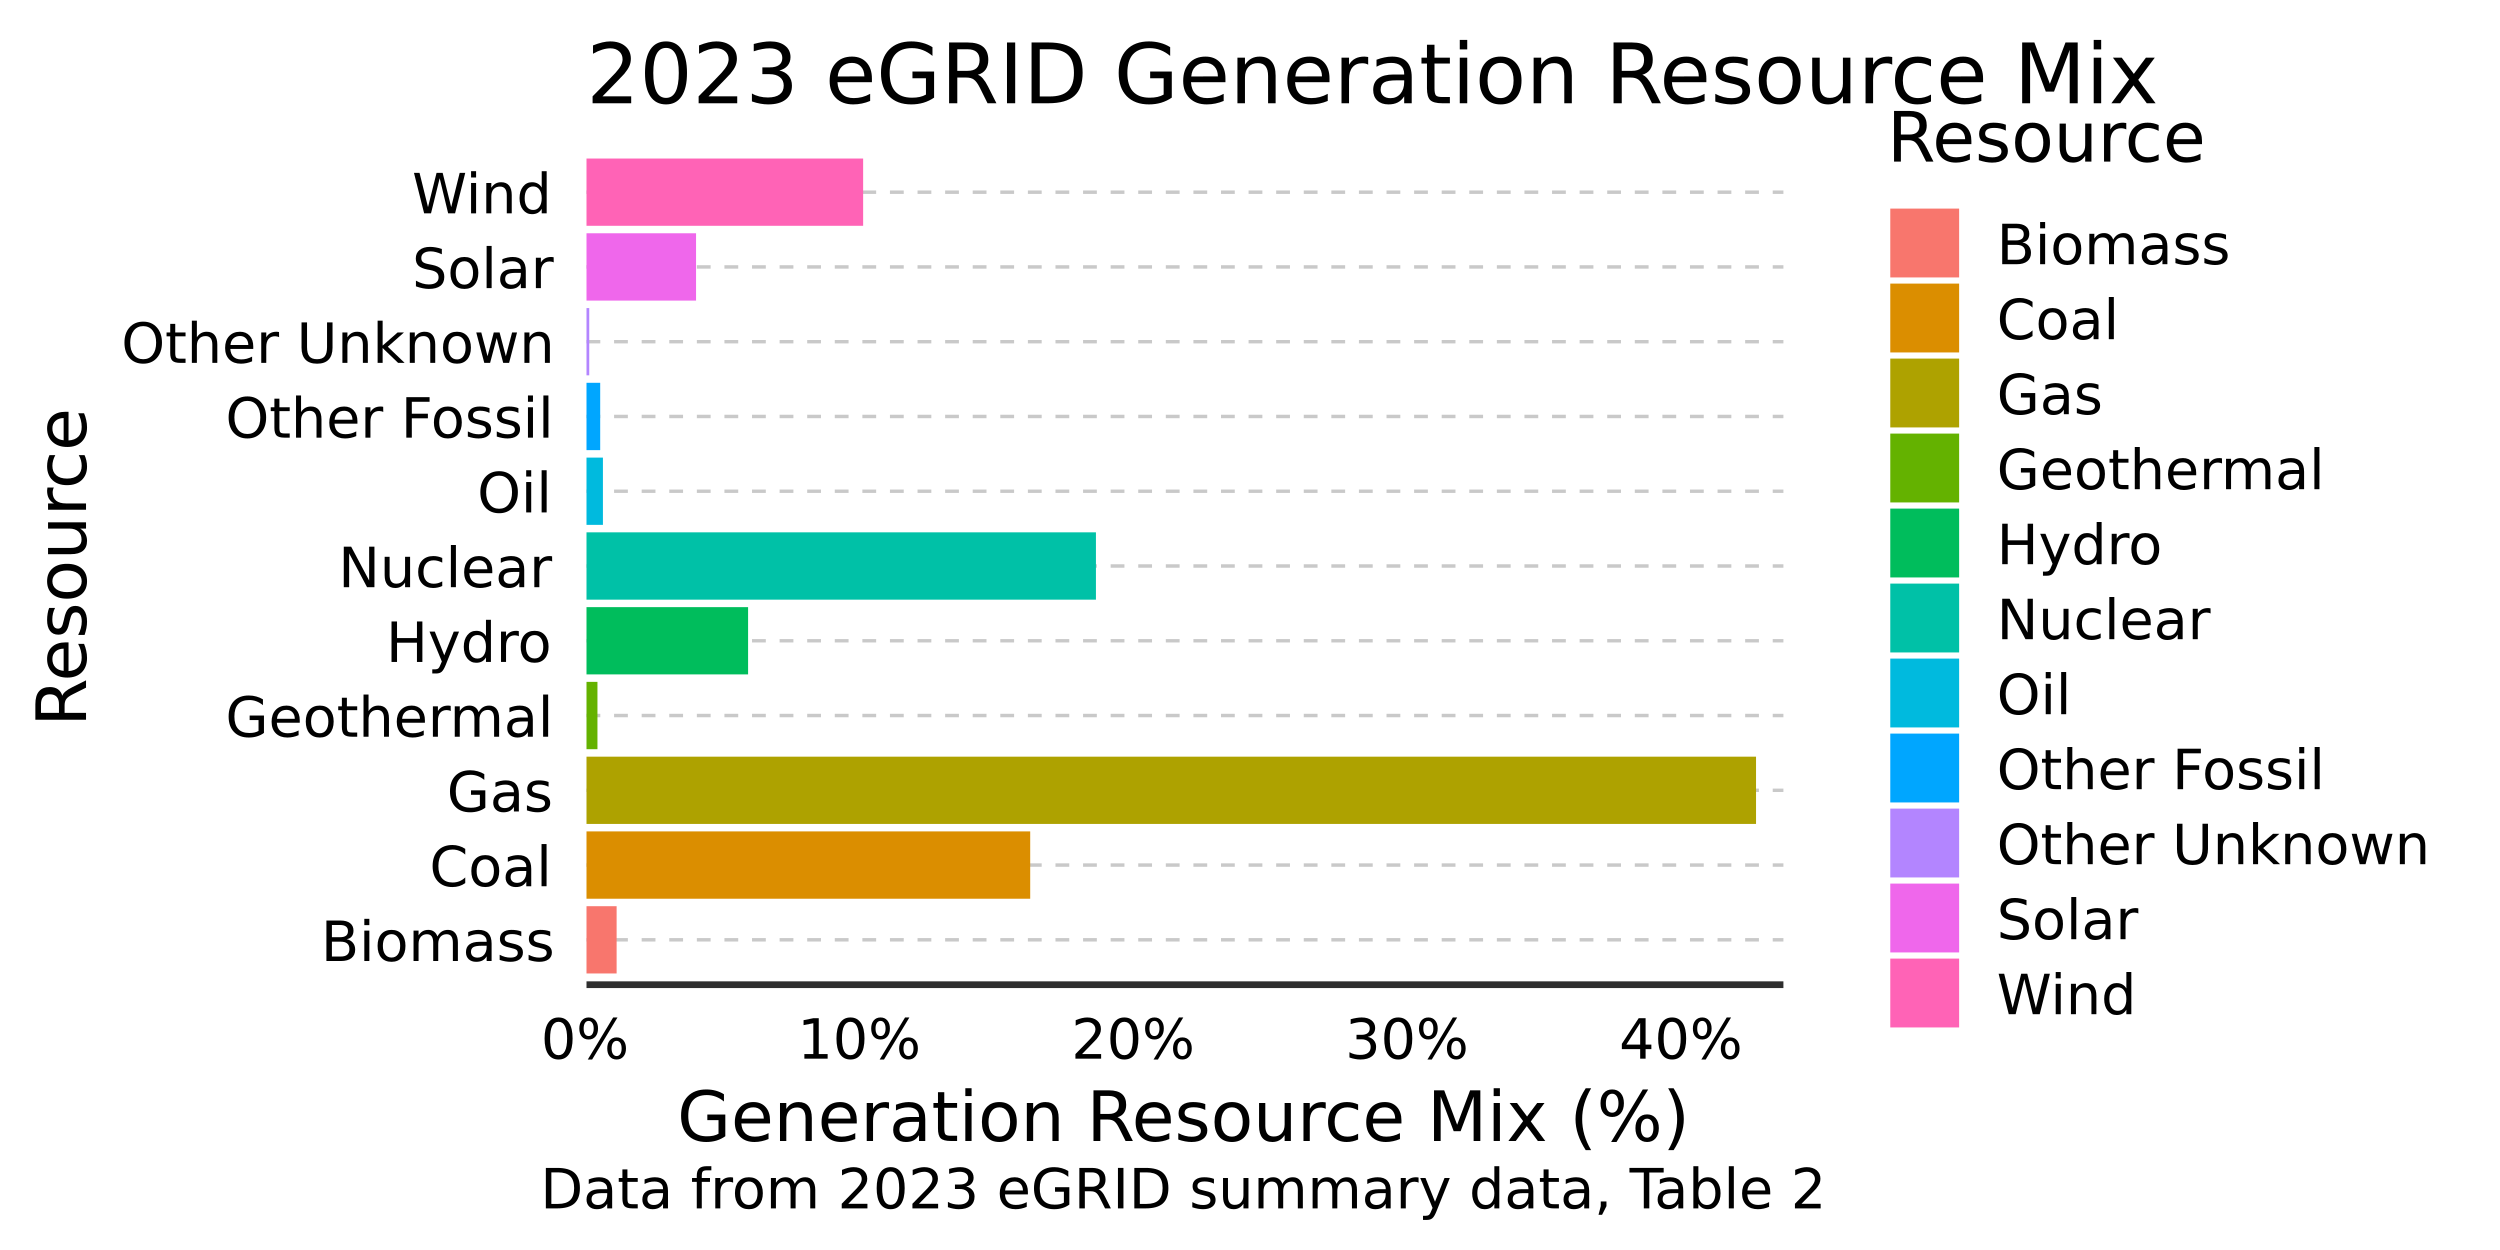 <?xml version="1.0" encoding="UTF-8"?>
<svg xmlns="http://www.w3.org/2000/svg" xmlns:xlink="http://www.w3.org/1999/xlink" width="576pt" height="288pt" viewBox="0 0 576 288" version="1.1">
<defs>
<g>
<symbol overflow="visible" id="glyph0-0">
<path style="stroke:none;" d="M 0.641 2.266 L 0.641 -9.016 L 7.031 -9.016 L 7.031 2.266 Z M 1.359 1.547 L 6.328 1.547 L 6.328 -8.297 L 1.359 -8.297 Z M 1.359 1.547 "/>
</symbol>
<symbol overflow="visible" id="glyph0-1">
<path style="stroke:none;" d="M 2.516 -4.453 L 2.516 -1.031 L 4.547 -1.031 C 5.223 -1.031 5.723 -1.172 6.047 -1.453 C 6.379 -1.734 6.547 -2.164 6.547 -2.75 C 6.547 -3.332 6.379 -3.758 6.047 -4.031 C 5.723 -4.312 5.223 -4.453 4.547 -4.453 Z M 2.516 -8.297 L 2.516 -5.484 L 4.391 -5.484 C 5.004 -5.484 5.461 -5.598 5.766 -5.828 C 6.066 -6.055 6.219 -6.41 6.219 -6.891 C 6.219 -7.359 6.066 -7.707 5.766 -7.938 C 5.461 -8.176 5.004 -8.297 4.391 -8.297 Z M 1.25 -9.328 L 4.484 -9.328 C 5.441 -9.328 6.18 -9.125 6.703 -8.719 C 7.223 -8.32 7.484 -7.754 7.484 -7.016 C 7.484 -6.453 7.348 -6 7.078 -5.656 C 6.816 -5.32 6.426 -5.113 5.906 -5.031 C 6.531 -4.895 7.016 -4.613 7.359 -4.188 C 7.703 -3.77 7.875 -3.242 7.875 -2.609 C 7.875 -1.773 7.586 -1.129 7.016 -0.672 C 6.453 -0.223 5.648 0 4.609 0 L 1.25 0 Z M 1.25 -9.328 "/>
</symbol>
<symbol overflow="visible" id="glyph0-2">
<path style="stroke:none;" d="M 1.203 -7 L 2.359 -7 L 2.359 0 L 1.203 0 Z M 1.203 -9.719 L 2.359 -9.719 L 2.359 -8.266 L 1.203 -8.266 Z M 1.203 -9.719 "/>
</symbol>
<symbol overflow="visible" id="glyph0-3">
<path style="stroke:none;" d="M 3.922 -6.188 C 3.305 -6.188 2.816 -5.945 2.453 -5.469 C 2.098 -4.988 1.922 -4.332 1.922 -3.5 C 1.922 -2.656 2.098 -1.992 2.453 -1.516 C 2.805 -1.035 3.297 -0.797 3.922 -0.797 C 4.535 -0.797 5.02 -1.035 5.375 -1.516 C 5.727 -2.004 5.906 -2.664 5.906 -3.5 C 5.906 -4.32 5.727 -4.973 5.375 -5.453 C 5.02 -5.941 4.535 -6.188 3.922 -6.188 Z M 3.922 -7.172 C 4.922 -7.172 5.703 -6.844 6.266 -6.188 C 6.836 -5.539 7.125 -4.645 7.125 -3.5 C 7.125 -2.352 6.836 -1.453 6.266 -0.797 C 5.703 -0.141 4.922 0.188 3.922 0.188 C 2.91 0.188 2.117 -0.141 1.547 -0.797 C 0.984 -1.453 0.703 -2.352 0.703 -3.5 C 0.703 -4.645 0.984 -5.539 1.547 -6.188 C 2.117 -6.844 2.91 -7.172 3.922 -7.172 Z M 3.922 -7.172 "/>
</symbol>
<symbol overflow="visible" id="glyph0-4">
<path style="stroke:none;" d="M 6.656 -5.656 C 6.938 -6.164 7.273 -6.547 7.672 -6.797 C 8.078 -7.047 8.551 -7.172 9.094 -7.172 C 9.82 -7.172 10.383 -6.914 10.781 -6.406 C 11.176 -5.895 11.375 -5.164 11.375 -4.219 L 11.375 0 L 10.219 0 L 10.219 -4.188 C 10.219 -4.852 10.098 -5.348 9.859 -5.672 C 9.629 -6.004 9.27 -6.172 8.781 -6.172 C 8.188 -6.172 7.711 -5.973 7.359 -5.578 C 7.016 -5.18 6.844 -4.641 6.844 -3.953 L 6.844 0 L 5.688 0 L 5.688 -4.188 C 5.688 -4.863 5.566 -5.363 5.328 -5.688 C 5.098 -6.008 4.734 -6.172 4.234 -6.172 C 3.648 -6.172 3.18 -5.969 2.828 -5.562 C 2.484 -5.164 2.312 -4.629 2.312 -3.953 L 2.312 0 L 1.156 0 L 1.156 -7 L 2.312 -7 L 2.312 -5.906 C 2.582 -6.332 2.898 -6.648 3.266 -6.859 C 3.629 -7.066 4.062 -7.172 4.562 -7.172 C 5.07 -7.172 5.504 -7.039 5.859 -6.781 C 6.223 -6.52 6.488 -6.145 6.656 -5.656 Z M 6.656 -5.656 "/>
</symbol>
<symbol overflow="visible" id="glyph0-5">
<path style="stroke:none;" d="M 4.391 -3.516 C 3.461 -3.516 2.816 -3.406 2.453 -3.188 C 2.098 -2.977 1.922 -2.617 1.922 -2.109 C 1.922 -1.703 2.051 -1.379 2.312 -1.141 C 2.582 -0.898 2.953 -0.781 3.422 -0.781 C 4.055 -0.781 4.566 -1.004 4.953 -1.453 C 5.336 -1.91 5.531 -2.516 5.531 -3.266 L 5.531 -3.516 Z M 6.672 -4 L 6.672 0 L 5.531 0 L 5.531 -1.062 C 5.27 -0.633 4.941 -0.316 4.547 -0.109 C 4.16 0.086 3.68 0.188 3.109 0.188 C 2.391 0.188 1.816 -0.016 1.391 -0.422 C 0.973 -0.828 0.766 -1.363 0.766 -2.031 C 0.766 -2.82 1.023 -3.414 1.547 -3.812 C 2.078 -4.219 2.867 -4.422 3.922 -4.422 L 5.531 -4.422 L 5.531 -4.531 C 5.531 -5.062 5.352 -5.469 5 -5.75 C 4.656 -6.039 4.172 -6.188 3.547 -6.188 C 3.141 -6.188 2.75 -6.141 2.375 -6.047 C 2 -5.953 1.633 -5.812 1.281 -5.625 L 1.281 -6.672 C 1.695 -6.836 2.102 -6.961 2.5 -7.047 C 2.895 -7.129 3.281 -7.172 3.656 -7.172 C 4.676 -7.172 5.43 -6.906 5.922 -6.375 C 6.422 -5.852 6.672 -5.062 6.672 -4 Z M 6.672 -4 "/>
</symbol>
<symbol overflow="visible" id="glyph0-6">
<path style="stroke:none;" d="M 5.672 -6.797 L 5.672 -5.703 C 5.348 -5.867 5.008 -5.992 4.656 -6.078 C 4.301 -6.16 3.938 -6.203 3.562 -6.203 C 3 -6.203 2.57 -6.113 2.281 -5.938 C 2 -5.77 1.859 -5.508 1.859 -5.156 C 1.859 -4.883 1.957 -4.672 2.156 -4.516 C 2.363 -4.367 2.773 -4.227 3.391 -4.094 L 3.781 -4 C 4.602 -3.832 5.188 -3.586 5.531 -3.266 C 5.875 -2.941 6.047 -2.5 6.047 -1.938 C 6.047 -1.281 5.785 -0.758 5.266 -0.375 C 4.754 0 4.051 0.188 3.156 0.188 C 2.781 0.188 2.391 0.148 1.984 0.078 C 1.578 0.004 1.145 -0.102 0.688 -0.25 L 0.688 -1.438 C 1.113 -1.219 1.531 -1.051 1.938 -0.938 C 2.352 -0.832 2.766 -0.781 3.172 -0.781 C 3.711 -0.781 4.129 -0.875 4.422 -1.062 C 4.711 -1.25 4.859 -1.508 4.859 -1.844 C 4.859 -2.156 4.754 -2.395 4.547 -2.562 C 4.336 -2.727 3.875 -2.891 3.156 -3.047 L 2.766 -3.141 C 2.047 -3.285 1.531 -3.516 1.219 -3.828 C 0.906 -4.141 0.75 -4.566 0.75 -5.109 C 0.75 -5.766 0.977 -6.27 1.438 -6.625 C 1.906 -6.988 2.57 -7.172 3.438 -7.172 C 3.852 -7.172 4.25 -7.141 4.625 -7.078 C 5 -7.016 5.348 -6.922 5.672 -6.797 Z M 5.672 -6.797 "/>
</symbol>
<symbol overflow="visible" id="glyph0-7">
<path style="stroke:none;" d="M 8.234 -8.609 L 8.234 -7.281 C 7.816 -7.676 7.363 -7.969 6.875 -8.156 C 6.395 -8.352 5.883 -8.453 5.344 -8.453 C 4.281 -8.453 3.461 -8.125 2.891 -7.469 C 2.328 -6.82 2.047 -5.883 2.047 -4.656 C 2.047 -3.426 2.328 -2.484 2.891 -1.828 C 3.461 -1.18 4.281 -0.859 5.344 -0.859 C 5.883 -0.859 6.395 -0.953 6.875 -1.141 C 7.363 -1.336 7.816 -1.633 8.234 -2.031 L 8.234 -0.719 C 7.797 -0.414 7.328 -0.188 6.828 -0.031 C 6.336 0.113 5.82 0.188 5.281 0.188 C 3.863 0.188 2.75 -0.242 1.938 -1.109 C 1.125 -1.973 0.719 -3.156 0.719 -4.656 C 0.719 -6.156 1.125 -7.336 1.938 -8.203 C 2.75 -9.066 3.863 -9.5 5.281 -9.5 C 5.832 -9.5 6.352 -9.422 6.844 -9.266 C 7.344 -9.117 7.805 -8.898 8.234 -8.609 Z M 8.234 -8.609 "/>
</symbol>
<symbol overflow="visible" id="glyph0-8">
<path style="stroke:none;" d="M 1.203 -9.719 L 2.359 -9.719 L 2.359 0 L 1.203 0 Z M 1.203 -9.719 "/>
</symbol>
<symbol overflow="visible" id="glyph0-9">
<path style="stroke:none;" d="M 7.609 -1.328 L 7.609 -3.844 L 5.562 -3.844 L 5.562 -4.875 L 8.859 -4.875 L 8.859 -0.875 C 8.379 -0.52 7.844 -0.254 7.25 -0.078 C 6.664 0.098 6.039 0.188 5.375 0.188 C 3.914 0.188 2.773 -0.238 1.953 -1.094 C 1.129 -1.945 0.719 -3.133 0.719 -4.656 C 0.719 -6.176 1.129 -7.363 1.953 -8.219 C 2.773 -9.07 3.914 -9.5 5.375 -9.5 C 5.977 -9.5 6.551 -9.422 7.094 -9.266 C 7.645 -9.117 8.156 -8.898 8.625 -8.609 L 8.625 -7.266 C 8.156 -7.66 7.656 -7.957 7.125 -8.156 C 6.602 -8.352 6.055 -8.453 5.484 -8.453 C 4.336 -8.453 3.477 -8.133 2.906 -7.5 C 2.332 -6.863 2.047 -5.914 2.047 -4.656 C 2.047 -3.395 2.332 -2.445 2.906 -1.812 C 3.477 -1.176 4.336 -0.859 5.484 -0.859 C 5.93 -0.859 6.328 -0.895 6.672 -0.969 C 7.023 -1.051 7.336 -1.172 7.609 -1.328 Z M 7.609 -1.328 "/>
</symbol>
<symbol overflow="visible" id="glyph0-10">
<path style="stroke:none;" d="M 7.188 -3.781 L 7.188 -3.219 L 1.906 -3.219 C 1.957 -2.426 2.195 -1.82 2.625 -1.406 C 3.051 -1 3.645 -0.797 4.406 -0.797 C 4.844 -0.797 5.27 -0.848 5.688 -0.953 C 6.102 -1.066 6.516 -1.227 6.922 -1.438 L 6.922 -0.359 C 6.516 -0.18 6.094 -0.047 5.656 0.047 C 5.219 0.141 4.781 0.188 4.344 0.188 C 3.219 0.188 2.328 -0.133 1.672 -0.781 C 1.023 -1.438 0.703 -2.32 0.703 -3.438 C 0.703 -4.582 1.008 -5.488 1.625 -6.156 C 2.25 -6.832 3.086 -7.172 4.141 -7.172 C 5.078 -7.172 5.816 -6.863 6.359 -6.25 C 6.91 -5.645 7.188 -4.82 7.188 -3.781 Z M 6.047 -4.125 C 6.035 -4.75 5.859 -5.25 5.516 -5.625 C 5.172 -6 4.719 -6.188 4.156 -6.188 C 3.508 -6.188 2.992 -6.004 2.609 -5.641 C 2.223 -5.285 2 -4.781 1.938 -4.125 Z M 6.047 -4.125 "/>
</symbol>
<symbol overflow="visible" id="glyph0-11">
<path style="stroke:none;" d="M 2.344 -8.984 L 2.344 -7 L 4.719 -7 L 4.719 -6.109 L 2.344 -6.109 L 2.344 -2.312 C 2.344 -1.738 2.422 -1.367 2.578 -1.203 C 2.734 -1.047 3.051 -0.969 3.531 -0.969 L 4.719 -0.969 L 4.719 0 L 3.531 0 C 2.645 0 2.031 -0.164 1.688 -0.5 C 1.352 -0.832 1.188 -1.438 1.188 -2.312 L 1.188 -6.109 L 0.344 -6.109 L 0.344 -7 L 1.188 -7 L 1.188 -8.984 Z M 2.344 -8.984 "/>
</symbol>
<symbol overflow="visible" id="glyph0-12">
<path style="stroke:none;" d="M 7.016 -4.219 L 7.016 0 L 5.875 0 L 5.875 -4.188 C 5.875 -4.852 5.742 -5.348 5.484 -5.672 C 5.223 -6.004 4.836 -6.172 4.328 -6.172 C 3.703 -6.172 3.207 -5.973 2.844 -5.578 C 2.488 -5.18 2.312 -4.641 2.312 -3.953 L 2.312 0 L 1.156 0 L 1.156 -9.719 L 2.312 -9.719 L 2.312 -5.906 C 2.594 -6.332 2.914 -6.648 3.281 -6.859 C 3.656 -7.066 4.086 -7.172 4.578 -7.172 C 5.379 -7.172 5.984 -6.922 6.391 -6.422 C 6.805 -5.922 7.016 -5.188 7.016 -4.219 Z M 7.016 -4.219 "/>
</symbol>
<symbol overflow="visible" id="glyph0-13">
<path style="stroke:none;" d="M 5.266 -5.922 C 5.129 -5.992 4.984 -6.047 4.828 -6.078 C 4.68 -6.117 4.52 -6.141 4.344 -6.141 C 3.688 -6.141 3.18 -5.926 2.828 -5.5 C 2.484 -5.082 2.312 -4.477 2.312 -3.688 L 2.312 0 L 1.156 0 L 1.156 -7 L 2.312 -7 L 2.312 -5.906 C 2.562 -6.332 2.879 -6.648 3.266 -6.859 C 3.648 -7.066 4.117 -7.172 4.672 -7.172 C 4.754 -7.172 4.844 -7.164 4.938 -7.156 C 5.031 -7.145 5.133 -7.129 5.25 -7.109 Z M 5.266 -5.922 "/>
</symbol>
<symbol overflow="visible" id="glyph0-14">
<path style="stroke:none;" d="M 1.25 -9.328 L 2.516 -9.328 L 2.516 -5.5 L 7.109 -5.5 L 7.109 -9.328 L 8.359 -9.328 L 8.359 0 L 7.109 0 L 7.109 -4.438 L 2.516 -4.438 L 2.516 0 L 1.25 0 Z M 1.25 -9.328 "/>
</symbol>
<symbol overflow="visible" id="glyph0-15">
<path style="stroke:none;" d="M 4.125 0.656 C 3.789 1.488 3.469 2.031 3.156 2.281 C 2.852 2.531 2.445 2.656 1.938 2.656 L 1.016 2.656 L 1.016 1.703 L 1.688 1.703 C 2 1.703 2.242 1.625 2.422 1.469 C 2.598 1.32 2.789 0.969 3 0.406 L 3.219 -0.109 L 0.375 -7 L 1.594 -7 L 3.781 -1.531 L 5.969 -7 L 7.188 -7 Z M 4.125 0.656 "/>
</symbol>
<symbol overflow="visible" id="glyph0-16">
<path style="stroke:none;" d="M 5.812 -5.938 L 5.812 -9.719 L 6.953 -9.719 L 6.953 0 L 5.812 0 L 5.812 -1.047 C 5.57 -0.629 5.266 -0.316 4.891 -0.109 C 4.523 0.086 4.082 0.188 3.562 0.188 C 2.719 0.188 2.031 -0.148 1.5 -0.828 C 0.969 -1.504 0.703 -2.395 0.703 -3.5 C 0.703 -4.594 0.969 -5.477 1.5 -6.156 C 2.031 -6.832 2.719 -7.172 3.562 -7.172 C 4.082 -7.172 4.523 -7.066 4.891 -6.859 C 5.266 -6.66 5.57 -6.352 5.812 -5.938 Z M 1.891 -3.5 C 1.891 -2.645 2.062 -1.977 2.406 -1.5 C 2.758 -1.02 3.238 -0.781 3.844 -0.781 C 4.457 -0.781 4.938 -1.02 5.281 -1.5 C 5.633 -1.977 5.812 -2.645 5.812 -3.5 C 5.812 -4.344 5.633 -5.004 5.281 -5.484 C 4.938 -5.961 4.457 -6.203 3.844 -6.203 C 3.238 -6.203 2.758 -5.961 2.406 -5.484 C 2.062 -5.004 1.891 -4.344 1.891 -3.5 Z M 1.891 -3.5 "/>
</symbol>
<symbol overflow="visible" id="glyph0-17">
<path style="stroke:none;" d="M 1.25 -9.328 L 2.953 -9.328 L 7.094 -1.531 L 7.094 -9.328 L 8.312 -9.328 L 8.312 0 L 6.609 0 L 2.484 -7.797 L 2.484 0 L 1.25 0 Z M 1.25 -9.328 "/>
</symbol>
<symbol overflow="visible" id="glyph0-18">
<path style="stroke:none;" d="M 1.094 -2.766 L 1.094 -7 L 2.234 -7 L 2.234 -2.812 C 2.234 -2.145 2.363 -1.645 2.625 -1.312 C 2.883 -0.977 3.27 -0.812 3.781 -0.812 C 4.406 -0.812 4.895 -1.008 5.25 -1.406 C 5.613 -1.801 5.797 -2.344 5.797 -3.031 L 5.797 -7 L 6.953 -7 L 6.953 0 L 5.797 0 L 5.797 -1.078 C 5.516 -0.648 5.191 -0.332 4.828 -0.125 C 4.461 0.082 4.035 0.188 3.547 0.188 C 2.742 0.188 2.133 -0.062 1.719 -0.562 C 1.301 -1.062 1.094 -1.797 1.094 -2.766 Z M 3.984 -7.172 Z M 3.984 -7.172 "/>
</symbol>
<symbol overflow="visible" id="glyph0-19">
<path style="stroke:none;" d="M 6.25 -6.734 L 6.25 -5.656 C 5.914 -5.832 5.586 -5.961 5.266 -6.047 C 4.941 -6.141 4.613 -6.188 4.281 -6.188 C 3.531 -6.188 2.945 -5.953 2.531 -5.484 C 2.125 -5.016 1.922 -4.352 1.922 -3.5 C 1.922 -2.645 2.125 -1.977 2.531 -1.5 C 2.945 -1.031 3.531 -0.797 4.281 -0.797 C 4.613 -0.797 4.941 -0.836 5.266 -0.922 C 5.586 -1.016 5.914 -1.148 6.25 -1.328 L 6.25 -0.266 C 5.926 -0.117 5.594 -0.008 5.25 0.062 C 4.906 0.145 4.539 0.188 4.156 0.188 C 3.094 0.188 2.25 -0.145 1.625 -0.812 C 1.008 -1.477 0.703 -2.375 0.703 -3.5 C 0.703 -4.633 1.016 -5.531 1.641 -6.188 C 2.273 -6.844 3.133 -7.172 4.219 -7.172 C 4.57 -7.172 4.914 -7.133 5.25 -7.062 C 5.594 -6.988 5.926 -6.879 6.25 -6.734 Z M 6.25 -6.734 "/>
</symbol>
<symbol overflow="visible" id="glyph0-20">
<path style="stroke:none;" d="M 5.047 -8.469 C 4.129 -8.469 3.398 -8.125 2.859 -7.438 C 2.316 -6.758 2.047 -5.832 2.047 -4.656 C 2.047 -3.477 2.316 -2.547 2.859 -1.859 C 3.398 -1.18 4.129 -0.844 5.047 -0.844 C 5.961 -0.844 6.688 -1.18 7.219 -1.859 C 7.75 -2.547 8.016 -3.477 8.016 -4.656 C 8.016 -5.832 7.75 -6.758 7.219 -7.438 C 6.688 -8.125 5.961 -8.469 5.047 -8.469 Z M 5.047 -9.5 C 6.348 -9.5 7.391 -9.055 8.172 -8.172 C 8.961 -7.297 9.359 -6.125 9.359 -4.656 C 9.359 -3.188 8.961 -2.008 8.172 -1.125 C 7.391 -0.25 6.348 0.188 5.047 0.188 C 3.734 0.188 2.68 -0.25 1.891 -1.125 C 1.109 -2 0.719 -3.176 0.719 -4.656 C 0.719 -6.125 1.109 -7.297 1.891 -8.172 C 2.68 -9.055 3.734 -9.5 5.047 -9.5 Z M 5.047 -9.5 "/>
</symbol>
<symbol overflow="visible" id="glyph0-21">
<path style="stroke:none;" d=""/>
</symbol>
<symbol overflow="visible" id="glyph0-22">
<path style="stroke:none;" d="M 1.25 -9.328 L 6.609 -9.328 L 6.609 -8.266 L 2.516 -8.266 L 2.516 -5.516 L 6.219 -5.516 L 6.219 -4.453 L 2.516 -4.453 L 2.516 0 L 1.25 0 Z M 1.25 -9.328 "/>
</symbol>
<symbol overflow="visible" id="glyph0-23">
<path style="stroke:none;" d="M 1.109 -9.328 L 2.375 -9.328 L 2.375 -3.656 C 2.375 -2.656 2.555 -1.938 2.922 -1.5 C 3.285 -1.062 3.875 -0.844 4.688 -0.844 C 5.5 -0.844 6.082 -1.062 6.438 -1.5 C 6.801 -1.938 6.984 -2.656 6.984 -3.656 L 6.984 -9.328 L 8.25 -9.328 L 8.25 -3.5 C 8.25 -2.289 7.945 -1.375 7.344 -0.75 C 6.75 -0.125 5.863 0.188 4.688 0.188 C 3.508 0.188 2.617 -0.125 2.016 -0.75 C 1.41 -1.375 1.109 -2.289 1.109 -3.5 Z M 1.109 -9.328 "/>
</symbol>
<symbol overflow="visible" id="glyph0-24">
<path style="stroke:none;" d="M 7.016 -4.219 L 7.016 0 L 5.875 0 L 5.875 -4.188 C 5.875 -4.852 5.742 -5.348 5.484 -5.672 C 5.223 -6.004 4.836 -6.172 4.328 -6.172 C 3.703 -6.172 3.207 -5.973 2.844 -5.578 C 2.488 -5.18 2.312 -4.641 2.312 -3.953 L 2.312 0 L 1.156 0 L 1.156 -7 L 2.312 -7 L 2.312 -5.906 C 2.594 -6.332 2.914 -6.648 3.281 -6.859 C 3.656 -7.066 4.086 -7.172 4.578 -7.172 C 5.379 -7.172 5.984 -6.922 6.391 -6.422 C 6.805 -5.922 7.016 -5.188 7.016 -4.219 Z M 7.016 -4.219 "/>
</symbol>
<symbol overflow="visible" id="glyph0-25">
<path style="stroke:none;" d="M 1.156 -9.719 L 2.312 -9.719 L 2.312 -3.984 L 5.75 -7 L 7.219 -7 L 3.5 -3.719 L 7.375 0 L 5.875 0 L 2.312 -3.422 L 2.312 0 L 1.156 0 Z M 1.156 -9.719 "/>
</symbol>
<symbol overflow="visible" id="glyph0-26">
<path style="stroke:none;" d="M 0.531 -7 L 1.688 -7 L 3.125 -1.531 L 4.562 -7 L 5.906 -7 L 7.344 -1.531 L 8.781 -7 L 9.922 -7 L 8.094 0 L 6.734 0 L 5.234 -5.734 L 3.719 0 L 2.375 0 Z M 0.531 -7 "/>
</symbol>
<symbol overflow="visible" id="glyph0-27">
<path style="stroke:none;" d="M 6.844 -9.016 L 6.844 -7.797 C 6.363 -8.023 5.91 -8.191 5.484 -8.297 C 5.066 -8.41 4.66 -8.469 4.266 -8.469 C 3.578 -8.469 3.047 -8.332 2.672 -8.062 C 2.297 -7.801 2.109 -7.426 2.109 -6.938 C 2.109 -6.52 2.234 -6.207 2.484 -6 C 2.734 -5.789 3.203 -5.625 3.891 -5.5 L 4.656 -5.344 C 5.594 -5.156 6.285 -4.836 6.734 -4.391 C 7.18 -3.941 7.406 -3.336 7.406 -2.578 C 7.406 -1.672 7.102 -0.984 6.5 -0.516 C 5.895 -0.047 5.008 0.188 3.844 0.188 C 3.395 0.188 2.922 0.133 2.422 0.031 C 1.93 -0.07 1.414 -0.219 0.875 -0.406 L 0.875 -1.719 C 1.395 -1.426 1.898 -1.207 2.391 -1.062 C 2.879 -0.914 3.363 -0.844 3.844 -0.844 C 4.562 -0.844 5.113 -0.984 5.5 -1.266 C 5.895 -1.547 6.094 -1.953 6.094 -2.484 C 6.094 -2.941 5.953 -3.297 5.672 -3.547 C 5.391 -3.805 4.926 -4.004 4.281 -4.141 L 3.516 -4.281 C 2.578 -4.469 1.895 -4.758 1.469 -5.156 C 1.051 -5.562 0.844 -6.117 0.844 -6.828 C 0.844 -7.66 1.133 -8.312 1.719 -8.781 C 2.301 -9.258 3.102 -9.5 4.125 -9.5 C 4.562 -9.5 5.004 -9.457 5.453 -9.375 C 5.91 -9.301 6.375 -9.18 6.844 -9.016 Z M 6.844 -9.016 "/>
</symbol>
<symbol overflow="visible" id="glyph0-28">
<path style="stroke:none;" d="M 0.422 -9.328 L 1.703 -9.328 L 3.656 -1.438 L 5.625 -9.328 L 7.031 -9.328 L 9 -1.438 L 10.953 -9.328 L 12.234 -9.328 L 9.891 0 L 8.297 0 L 6.344 -8.094 L 4.344 0 L 2.766 0 Z M 0.422 -9.328 "/>
</symbol>
<symbol overflow="visible" id="glyph0-29">
<path style="stroke:none;" d="M 4.062 -8.5 C 3.414 -8.5 2.926 -8.176 2.594 -7.531 C 2.27 -6.895 2.109 -5.938 2.109 -4.656 C 2.109 -3.375 2.27 -2.41 2.594 -1.766 C 2.926 -1.129 3.414 -0.812 4.062 -0.812 C 4.719 -0.812 5.207 -1.129 5.531 -1.766 C 5.863 -2.41 6.031 -3.375 6.031 -4.656 C 6.031 -5.938 5.863 -6.895 5.531 -7.531 C 5.207 -8.176 4.719 -8.5 4.062 -8.5 Z M 4.062 -9.5 C 5.113 -9.5 5.914 -9.082 6.469 -8.25 C 7.02 -7.426 7.297 -6.227 7.297 -4.656 C 7.297 -3.082 7.02 -1.879 6.469 -1.047 C 5.914 -0.223 5.113 0.188 4.062 0.188 C 3.02 0.188 2.223 -0.223 1.672 -1.047 C 1.117 -1.879 0.844 -3.082 0.844 -4.656 C 0.844 -6.227 1.117 -7.426 1.672 -8.25 C 2.223 -9.082 3.02 -9.5 4.062 -9.5 Z M 4.062 -9.5 "/>
</symbol>
<symbol overflow="visible" id="glyph0-30">
<path style="stroke:none;" d="M 9.297 -4.109 C 8.941 -4.109 8.66 -3.953 8.453 -3.641 C 8.242 -3.336 8.141 -2.91 8.141 -2.359 C 8.141 -1.816 8.242 -1.391 8.453 -1.078 C 8.66 -0.766 8.941 -0.609 9.297 -0.609 C 9.648 -0.609 9.93 -0.766 10.141 -1.078 C 10.348 -1.391 10.453 -1.816 10.453 -2.359 C 10.453 -2.898 10.348 -3.328 10.141 -3.641 C 9.93 -3.953 9.648 -4.109 9.297 -4.109 Z M 9.297 -4.906 C 9.961 -4.906 10.488 -4.676 10.875 -4.219 C 11.258 -3.758 11.453 -3.141 11.453 -2.359 C 11.453 -1.578 11.254 -0.957 10.859 -0.5 C 10.473 -0.039 9.953 0.188 9.297 0.188 C 8.629 0.188 8.102 -0.039 7.719 -0.5 C 7.332 -0.957 7.141 -1.578 7.141 -2.359 C 7.141 -3.141 7.332 -3.758 7.719 -4.219 C 8.113 -4.676 8.641 -4.906 9.297 -4.906 Z M 2.859 -8.703 C 2.492 -8.703 2.207 -8.547 2 -8.234 C 1.801 -7.922 1.703 -7.492 1.703 -6.953 C 1.703 -6.41 1.801 -5.984 2 -5.672 C 2.207 -5.367 2.492 -5.219 2.859 -5.219 C 3.223 -5.219 3.504 -5.367 3.703 -5.672 C 3.91 -5.984 4.016 -6.41 4.016 -6.953 C 4.016 -7.492 3.91 -7.922 3.703 -8.234 C 3.492 -8.547 3.211 -8.703 2.859 -8.703 Z M 8.5 -9.5 L 9.5 -9.5 L 3.656 0.188 L 2.656 0.188 Z M 2.859 -9.5 C 3.516 -9.5 4.035 -9.27 4.422 -8.812 C 4.816 -8.352 5.016 -7.734 5.016 -6.953 C 5.016 -6.172 4.816 -5.551 4.422 -5.094 C 4.035 -4.645 3.516 -4.422 2.859 -4.422 C 2.191 -4.422 1.664 -4.645 1.281 -5.094 C 0.895 -5.551 0.703 -6.172 0.703 -6.953 C 0.703 -7.734 0.895 -8.352 1.281 -8.812 C 1.676 -9.27 2.203 -9.5 2.859 -9.5 Z M 2.859 -9.5 "/>
</symbol>
<symbol overflow="visible" id="glyph0-31">
<path style="stroke:none;" d="M 1.594 -1.062 L 3.656 -1.062 L 3.656 -8.172 L 1.406 -7.734 L 1.406 -8.875 L 3.641 -9.328 L 4.906 -9.328 L 4.906 -1.062 L 6.953 -1.062 L 6.953 0 L 1.594 0 Z M 1.594 -1.062 "/>
</symbol>
<symbol overflow="visible" id="glyph0-32">
<path style="stroke:none;" d="M 2.453 -1.062 L 6.859 -1.062 L 6.859 0 L 0.938 0 L 0.938 -1.062 C 1.414 -1.562 2.066 -2.227 2.891 -3.062 C 3.723 -3.895 4.242 -4.43 4.453 -4.672 C 4.859 -5.129 5.141 -5.516 5.297 -5.828 C 5.461 -6.141 5.547 -6.445 5.547 -6.75 C 5.547 -7.25 5.367 -7.656 5.016 -7.969 C 4.672 -8.281 4.219 -8.438 3.656 -8.438 C 3.258 -8.438 2.844 -8.363 2.406 -8.219 C 1.969 -8.082 1.5 -7.879 1 -7.609 L 1 -8.875 C 1.508 -9.082 1.984 -9.238 2.422 -9.344 C 2.867 -9.445 3.273 -9.5 3.641 -9.5 C 4.609 -9.5 5.379 -9.254 5.953 -8.766 C 6.523 -8.285 6.812 -7.641 6.812 -6.828 C 6.812 -6.453 6.738 -6.094 6.594 -5.75 C 6.445 -5.406 6.188 -5 5.812 -4.531 C 5.707 -4.406 5.375 -4.055 4.812 -3.484 C 4.258 -2.91 3.473 -2.102 2.453 -1.062 Z M 2.453 -1.062 "/>
</symbol>
<symbol overflow="visible" id="glyph0-33">
<path style="stroke:none;" d="M 5.188 -5.031 C 5.789 -4.906 6.258 -4.633 6.594 -4.219 C 6.938 -3.812 7.109 -3.312 7.109 -2.719 C 7.109 -1.789 6.789 -1.07 6.156 -0.562 C 5.531 -0.062 4.633 0.188 3.469 0.188 C 3.07 0.188 2.664 0.145 2.25 0.062 C 1.844 -0.008 1.414 -0.125 0.969 -0.281 L 0.969 -1.5 C 1.32 -1.289 1.707 -1.133 2.125 -1.031 C 2.539 -0.926 2.977 -0.875 3.438 -0.875 C 4.227 -0.875 4.828 -1.031 5.234 -1.344 C 5.648 -1.656 5.859 -2.113 5.859 -2.719 C 5.859 -3.258 5.664 -3.688 5.281 -4 C 4.895 -4.312 4.359 -4.469 3.672 -4.469 L 2.594 -4.469 L 2.594 -5.5 L 3.719 -5.5 C 4.344 -5.5 4.816 -5.625 5.141 -5.875 C 5.473 -6.125 5.641 -6.484 5.641 -6.953 C 5.641 -7.43 5.469 -7.797 5.125 -8.047 C 4.789 -8.305 4.305 -8.438 3.672 -8.438 C 3.328 -8.438 2.957 -8.395 2.562 -8.312 C 2.164 -8.238 1.727 -8.125 1.25 -7.969 L 1.25 -9.094 C 1.727 -9.227 2.176 -9.328 2.594 -9.391 C 3.02 -9.461 3.414 -9.5 3.781 -9.5 C 4.738 -9.5 5.492 -9.281 6.047 -8.844 C 6.609 -8.406 6.891 -7.816 6.891 -7.078 C 6.891 -6.566 6.742 -6.129 6.453 -5.766 C 6.16 -5.41 5.738 -5.164 5.188 -5.031 Z M 5.188 -5.031 "/>
</symbol>
<symbol overflow="visible" id="glyph0-34">
<path style="stroke:none;" d="M 4.844 -8.234 L 1.656 -3.25 L 4.844 -3.25 Z M 4.5 -9.328 L 6.094 -9.328 L 6.094 -3.25 L 7.422 -3.25 L 7.422 -2.203 L 6.094 -2.203 L 6.094 0 L 4.844 0 L 4.844 -2.203 L 0.625 -2.203 L 0.625 -3.422 Z M 4.5 -9.328 "/>
</symbol>
<symbol overflow="visible" id="glyph0-35">
<path style="stroke:none;" d="M 2.516 -8.297 L 2.516 -1.031 L 4.047 -1.031 C 5.328 -1.031 6.266 -1.32 6.859 -1.906 C 7.461 -2.488 7.766 -3.41 7.766 -4.672 C 7.766 -5.922 7.461 -6.836 6.859 -7.422 C 6.266 -8.004 5.328 -8.297 4.047 -8.297 Z M 1.25 -9.328 L 3.844 -9.328 C 5.656 -9.328 6.984 -8.953 7.828 -8.203 C 8.672 -7.453 9.094 -6.273 9.094 -4.672 C 9.094 -3.066 8.664 -1.883 7.812 -1.125 C 6.969 -0.375 5.645 0 3.844 0 L 1.25 0 Z M 1.25 -9.328 "/>
</symbol>
<symbol overflow="visible" id="glyph0-36">
<path style="stroke:none;" d="M 4.75 -9.719 L 4.75 -8.766 L 3.656 -8.766 C 3.238 -8.766 2.945 -8.68 2.781 -8.516 C 2.625 -8.348 2.547 -8.047 2.547 -7.609 L 2.547 -7 L 4.438 -7 L 4.438 -6.109 L 2.547 -6.109 L 2.547 0 L 1.391 0 L 1.391 -6.109 L 0.297 -6.109 L 0.297 -7 L 1.391 -7 L 1.391 -7.484 C 1.391 -8.266 1.57 -8.832 1.938 -9.188 C 2.301 -9.539 2.875 -9.719 3.656 -9.719 Z M 4.75 -9.719 "/>
</symbol>
<symbol overflow="visible" id="glyph0-37">
<path style="stroke:none;" d="M 5.688 -4.375 C 5.957 -4.281 6.219 -4.082 6.469 -3.781 C 6.727 -3.488 6.984 -3.078 7.234 -2.547 L 8.516 0 L 7.172 0 L 5.969 -2.391 C 5.664 -3.016 5.367 -3.426 5.078 -3.625 C 4.785 -3.832 4.391 -3.938 3.891 -3.938 L 2.516 -3.938 L 2.516 0 L 1.25 0 L 1.25 -9.328 L 4.109 -9.328 C 5.172 -9.328 5.961 -9.102 6.484 -8.656 C 7.016 -8.207 7.281 -7.535 7.281 -6.641 C 7.281 -6.055 7.141 -5.566 6.859 -5.172 C 6.586 -4.785 6.195 -4.52 5.688 -4.375 Z M 2.516 -8.297 L 2.516 -4.984 L 4.109 -4.984 C 4.711 -4.984 5.172 -5.125 5.484 -5.406 C 5.797 -5.688 5.953 -6.098 5.953 -6.641 C 5.953 -7.18 5.797 -7.594 5.484 -7.875 C 5.172 -8.156 4.711 -8.297 4.109 -8.297 Z M 2.516 -8.297 "/>
</symbol>
<symbol overflow="visible" id="glyph0-38">
<path style="stroke:none;" d="M 1.25 -9.328 L 2.516 -9.328 L 2.516 0 L 1.25 0 Z M 1.25 -9.328 "/>
</symbol>
<symbol overflow="visible" id="glyph0-39">
<path style="stroke:none;" d="M 1.5 -1.594 L 2.812 -1.594 L 2.812 -0.516 L 1.797 1.484 L 0.984 1.484 L 1.5 -0.516 Z M 1.5 -1.594 "/>
</symbol>
<symbol overflow="visible" id="glyph0-40">
<path style="stroke:none;" d="M -0.031 -9.328 L 7.859 -9.328 L 7.859 -8.266 L 4.547 -8.266 L 4.547 0 L 3.281 0 L 3.281 -8.266 L -0.031 -8.266 Z M -0.031 -9.328 "/>
</symbol>
<symbol overflow="visible" id="glyph0-41">
<path style="stroke:none;" d="M 6.234 -3.5 C 6.234 -4.344 6.055 -5.004 5.703 -5.484 C 5.359 -5.961 4.883 -6.203 4.281 -6.203 C 3.664 -6.203 3.18 -5.961 2.828 -5.484 C 2.484 -5.004 2.312 -4.344 2.312 -3.5 C 2.312 -2.645 2.484 -1.977 2.828 -1.5 C 3.18 -1.02 3.664 -0.781 4.281 -0.781 C 4.883 -0.781 5.359 -1.02 5.703 -1.5 C 6.055 -1.977 6.234 -2.645 6.234 -3.5 Z M 2.312 -5.938 C 2.562 -6.352 2.867 -6.66 3.234 -6.859 C 3.598 -7.066 4.039 -7.172 4.562 -7.172 C 5.406 -7.172 6.094 -6.832 6.625 -6.156 C 7.156 -5.477 7.422 -4.594 7.422 -3.5 C 7.422 -2.395 7.156 -1.504 6.625 -0.828 C 6.094 -0.148 5.406 0.188 4.562 0.188 C 4.039 0.188 3.598 0.086 3.234 -0.109 C 2.867 -0.316 2.562 -0.629 2.312 -1.047 L 2.312 0 L 1.156 0 L 1.156 -9.719 L 2.312 -9.719 Z M 2.312 -5.938 "/>
</symbol>
<symbol overflow="visible" id="glyph1-0">
<path style="stroke:none;" d="M 0.797 2.828 L 0.797 -11.281 L 8.797 -11.281 L 8.797 2.828 Z M 1.703 1.938 L 7.906 1.938 L 7.906 -10.391 L 1.703 -10.391 Z M 1.703 1.938 "/>
</symbol>
<symbol overflow="visible" id="glyph1-1">
<path style="stroke:none;" d="M 9.531 -1.672 L 9.531 -4.797 L 6.953 -4.797 L 6.953 -6.094 L 11.094 -6.094 L 11.094 -1.094 C 10.477 -0.656 9.801 -0.32 9.062 -0.094 C 8.332 0.125 7.551 0.234 6.719 0.234 C 4.895 0.234 3.469 -0.297 2.438 -1.359 C 1.414 -2.43 0.906 -3.922 0.906 -5.828 C 0.906 -7.734 1.414 -9.219 2.438 -10.281 C 3.469 -11.344 4.895 -11.875 6.719 -11.875 C 7.477 -11.875 8.203 -11.781 8.891 -11.594 C 9.578 -11.406 10.207 -11.129 10.781 -10.766 L 10.781 -9.094 C 10.195 -9.582 9.578 -9.953 8.922 -10.203 C 8.266 -10.453 7.578 -10.578 6.859 -10.578 C 5.43 -10.578 4.359 -10.176 3.641 -9.375 C 2.922 -8.582 2.562 -7.398 2.562 -5.828 C 2.562 -4.254 2.922 -3.066 3.641 -2.266 C 4.359 -1.473 5.43 -1.078 6.859 -1.078 C 7.41 -1.078 7.906 -1.125 8.344 -1.219 C 8.781 -1.312 9.176 -1.461 9.531 -1.672 Z M 9.531 -1.672 "/>
</symbol>
<symbol overflow="visible" id="glyph1-2">
<path style="stroke:none;" d="M 9 -4.734 L 9 -4.031 L 2.391 -4.031 C 2.453 -3.039 2.75 -2.285 3.281 -1.766 C 3.812 -1.254 4.555 -1 5.516 -1 C 6.066 -1 6.598 -1.066 7.109 -1.203 C 7.629 -1.336 8.145 -1.539 8.656 -1.812 L 8.656 -0.453 C 8.145 -0.234 7.617 -0.066 7.078 0.047 C 6.535 0.172 5.984 0.234 5.422 0.234 C 4.023 0.234 2.922 -0.172 2.109 -0.984 C 1.297 -1.805 0.891 -2.91 0.891 -4.297 C 0.891 -5.723 1.273 -6.859 2.047 -7.703 C 2.816 -8.547 3.859 -8.969 5.172 -8.969 C 6.348 -8.969 7.281 -8.586 7.969 -7.828 C 8.656 -7.066 9 -6.035 9 -4.734 Z M 7.562 -5.156 C 7.551 -5.945 7.328 -6.578 6.891 -7.047 C 6.461 -7.516 5.895 -7.75 5.188 -7.75 C 4.383 -7.75 3.742 -7.52 3.266 -7.062 C 2.785 -6.613 2.508 -5.977 2.438 -5.156 Z M 7.562 -5.156 "/>
</symbol>
<symbol overflow="visible" id="glyph1-3">
<path style="stroke:none;" d="M 8.781 -5.281 L 8.781 0 L 7.344 0 L 7.344 -5.234 C 7.344 -6.066 7.18 -6.688 6.859 -7.094 C 6.535 -7.508 6.051 -7.719 5.406 -7.719 C 4.633 -7.719 4.023 -7.469 3.578 -6.969 C 3.129 -6.477 2.906 -5.805 2.906 -4.953 L 2.906 0 L 1.453 0 L 1.453 -8.75 L 2.906 -8.75 L 2.906 -7.391 C 3.25 -7.922 3.648 -8.316 4.109 -8.578 C 4.578 -8.836 5.117 -8.969 5.734 -8.969 C 6.734 -8.969 7.488 -8.656 8 -8.031 C 8.52 -7.406 8.781 -6.488 8.781 -5.281 Z M 8.781 -5.281 "/>
</symbol>
<symbol overflow="visible" id="glyph1-4">
<path style="stroke:none;" d="M 6.578 -7.406 C 6.422 -7.5 6.242 -7.566 6.047 -7.609 C 5.859 -7.66 5.648 -7.688 5.422 -7.688 C 4.609 -7.688 3.984 -7.422 3.547 -6.891 C 3.117 -6.359 2.906 -5.598 2.906 -4.609 L 2.906 0 L 1.453 0 L 1.453 -8.75 L 2.906 -8.75 L 2.906 -7.391 C 3.207 -7.922 3.598 -8.316 4.078 -8.578 C 4.566 -8.836 5.156 -8.969 5.844 -8.969 C 5.945 -8.969 6.055 -8.957 6.172 -8.938 C 6.297 -8.926 6.43 -8.91 6.578 -8.891 Z M 6.578 -7.406 "/>
</symbol>
<symbol overflow="visible" id="glyph1-5">
<path style="stroke:none;" d="M 5.484 -4.406 C 4.328 -4.406 3.523 -4.27 3.078 -4 C 2.629 -3.738 2.406 -3.285 2.406 -2.641 C 2.406 -2.129 2.57 -1.723 2.906 -1.422 C 3.238 -1.129 3.695 -0.984 4.281 -0.984 C 5.07 -0.984 5.707 -1.266 6.188 -1.828 C 6.676 -2.391 6.922 -3.141 6.922 -4.078 L 6.922 -4.406 Z M 8.359 -5 L 8.359 0 L 6.922 0 L 6.922 -1.328 C 6.586 -0.797 6.176 -0.398 5.688 -0.141 C 5.195 0.109 4.598 0.234 3.891 0.234 C 2.992 0.234 2.281 -0.016 1.75 -0.516 C 1.227 -1.023 0.969 -1.703 0.969 -2.547 C 0.969 -3.535 1.297 -4.281 1.953 -4.781 C 2.609 -5.281 3.594 -5.531 4.906 -5.531 L 6.922 -5.531 L 6.922 -5.672 C 6.922 -6.328 6.703 -6.836 6.266 -7.203 C 5.828 -7.566 5.219 -7.75 4.438 -7.75 C 3.938 -7.75 3.445 -7.688 2.969 -7.562 C 2.5 -7.445 2.047 -7.27 1.609 -7.031 L 1.609 -8.359 C 2.129 -8.555 2.633 -8.707 3.125 -8.812 C 3.625 -8.914 4.109 -8.969 4.578 -8.969 C 5.848 -8.969 6.797 -8.641 7.422 -7.984 C 8.047 -7.328 8.359 -6.332 8.359 -5 Z M 8.359 -5 "/>
</symbol>
<symbol overflow="visible" id="glyph1-6">
<path style="stroke:none;" d="M 2.938 -11.234 L 2.938 -8.75 L 5.891 -8.75 L 5.891 -7.641 L 2.938 -7.641 L 2.938 -2.891 C 2.938 -2.172 3.031 -1.707 3.219 -1.5 C 3.414 -1.301 3.816 -1.203 4.422 -1.203 L 5.891 -1.203 L 5.891 0 L 4.422 0 C 3.305 0 2.535 -0.207 2.109 -0.625 C 1.691 -1.039 1.484 -1.797 1.484 -2.891 L 1.484 -7.641 L 0.438 -7.641 L 0.438 -8.75 L 1.484 -8.75 L 1.484 -11.234 Z M 2.938 -11.234 "/>
</symbol>
<symbol overflow="visible" id="glyph1-7">
<path style="stroke:none;" d="M 1.516 -8.75 L 2.953 -8.75 L 2.953 0 L 1.516 0 Z M 1.516 -12.156 L 2.953 -12.156 L 2.953 -10.344 L 1.516 -10.344 Z M 1.516 -12.156 "/>
</symbol>
<symbol overflow="visible" id="glyph1-8">
<path style="stroke:none;" d="M 4.906 -7.75 C 4.133 -7.75 3.523 -7.445 3.078 -6.844 C 2.629 -6.238 2.406 -5.414 2.406 -4.375 C 2.406 -3.32 2.625 -2.492 3.062 -1.891 C 3.508 -1.297 4.125 -1 4.906 -1 C 5.664 -1 6.27 -1.301 6.719 -1.906 C 7.164 -2.508 7.391 -3.332 7.391 -4.375 C 7.391 -5.406 7.164 -6.223 6.719 -6.828 C 6.27 -7.441 5.664 -7.75 4.906 -7.75 Z M 4.906 -8.969 C 6.156 -8.969 7.133 -8.562 7.844 -7.75 C 8.562 -6.938 8.922 -5.812 8.922 -4.375 C 8.922 -2.938 8.562 -1.805 7.844 -0.984 C 7.133 -0.172 6.156 0.234 4.906 0.234 C 3.645 0.234 2.66 -0.172 1.953 -0.984 C 1.242 -1.805 0.891 -2.938 0.891 -4.375 C 0.891 -5.812 1.242 -6.938 1.953 -7.75 C 2.66 -8.562 3.645 -8.969 4.906 -8.969 Z M 4.906 -8.969 "/>
</symbol>
<symbol overflow="visible" id="glyph1-9">
<path style="stroke:none;" d=""/>
</symbol>
<symbol overflow="visible" id="glyph1-10">
<path style="stroke:none;" d="M 7.109 -5.469 C 7.441 -5.352 7.77 -5.109 8.094 -4.734 C 8.414 -4.359 8.738 -3.844 9.062 -3.188 L 10.656 0 L 8.969 0 L 7.469 -3 C 7.082 -3.781 6.707 -4.297 6.344 -4.547 C 5.988 -4.805 5.5 -4.938 4.875 -4.938 L 3.156 -4.938 L 3.156 0 L 1.578 0 L 1.578 -11.672 L 5.141 -11.672 C 6.473 -11.672 7.469 -11.391 8.125 -10.828 C 8.781 -10.273 9.109 -9.438 9.109 -8.312 C 9.109 -7.57 8.938 -6.957 8.594 -6.469 C 8.25 -5.988 7.754 -5.656 7.109 -5.469 Z M 3.156 -10.375 L 3.156 -6.234 L 5.141 -6.234 C 5.898 -6.234 6.473 -6.406 6.859 -6.75 C 7.242 -7.102 7.438 -7.625 7.438 -8.312 C 7.438 -8.988 7.242 -9.5 6.859 -9.844 C 6.473 -10.195 5.898 -10.375 5.141 -10.375 Z M 3.156 -10.375 "/>
</symbol>
<symbol overflow="visible" id="glyph1-11">
<path style="stroke:none;" d="M 7.094 -8.5 L 7.094 -7.141 C 6.688 -7.348 6.266 -7.504 5.828 -7.609 C 5.391 -7.711 4.938 -7.766 4.469 -7.766 C 3.75 -7.766 3.211 -7.656 2.859 -7.438 C 2.504 -7.219 2.328 -6.891 2.328 -6.453 C 2.328 -6.117 2.453 -5.852 2.703 -5.656 C 2.961 -5.469 3.477 -5.289 4.25 -5.125 L 4.734 -5.016 C 5.754 -4.797 6.477 -4.484 6.906 -4.078 C 7.344 -3.68 7.562 -3.129 7.562 -2.422 C 7.562 -1.609 7.238 -0.961 6.594 -0.484 C 5.945 -0.004 5.062 0.234 3.938 0.234 C 3.469 0.234 2.977 0.188 2.469 0.094 C 1.969 0 1.438 -0.141 0.875 -0.328 L 0.875 -1.812 C 1.406 -1.531 1.926 -1.32 2.438 -1.188 C 2.957 -1.051 3.469 -0.984 3.969 -0.984 C 4.645 -0.984 5.164 -1.098 5.531 -1.328 C 5.895 -1.555 6.078 -1.883 6.078 -2.312 C 6.078 -2.695 5.945 -2.992 5.688 -3.203 C 5.426 -3.41 4.848 -3.613 3.953 -3.812 L 3.453 -3.922 C 2.566 -4.109 1.926 -4.395 1.531 -4.781 C 1.133 -5.176 0.938 -5.711 0.938 -6.391 C 0.938 -7.211 1.227 -7.848 1.812 -8.297 C 2.395 -8.742 3.223 -8.969 4.297 -8.969 C 4.828 -8.969 5.328 -8.926 5.797 -8.844 C 6.266 -8.77 6.695 -8.656 7.094 -8.5 Z M 7.094 -8.5 "/>
</symbol>
<symbol overflow="visible" id="glyph1-12">
<path style="stroke:none;" d="M 1.359 -3.453 L 1.359 -8.75 L 2.797 -8.75 L 2.797 -3.516 C 2.797 -2.68 2.957 -2.055 3.281 -1.641 C 3.602 -1.234 4.086 -1.031 4.734 -1.031 C 5.516 -1.031 6.129 -1.273 6.578 -1.766 C 7.023 -2.266 7.25 -2.941 7.25 -3.797 L 7.25 -8.75 L 8.688 -8.75 L 8.688 0 L 7.25 0 L 7.25 -1.344 C 6.906 -0.812 6.5 -0.414 6.031 -0.156 C 5.57 0.102 5.039 0.234 4.438 0.234 C 3.426 0.234 2.66 -0.078 2.141 -0.703 C 1.617 -1.336 1.359 -2.254 1.359 -3.453 Z M 4.984 -8.969 Z M 4.984 -8.969 "/>
</symbol>
<symbol overflow="visible" id="glyph1-13">
<path style="stroke:none;" d="M 7.812 -8.422 L 7.812 -7.078 C 7.406 -7.297 6.992 -7.461 6.578 -7.578 C 6.172 -7.691 5.758 -7.75 5.344 -7.75 C 4.414 -7.75 3.691 -7.453 3.172 -6.859 C 2.66 -6.266 2.406 -5.438 2.406 -4.375 C 2.406 -3.301 2.66 -2.469 3.172 -1.875 C 3.691 -1.289 4.414 -1 5.344 -1 C 5.758 -1 6.172 -1.051 6.578 -1.156 C 6.992 -1.27 7.406 -1.441 7.812 -1.672 L 7.812 -0.344 C 7.406 -0.156 6.988 -0.016 6.562 0.078 C 6.133 0.18 5.676 0.234 5.188 0.234 C 3.875 0.234 2.828 -0.18 2.047 -1.016 C 1.273 -1.848 0.891 -2.969 0.891 -4.375 C 0.891 -5.801 1.281 -6.922 2.062 -7.734 C 2.844 -8.555 3.914 -8.969 5.281 -8.969 C 5.727 -8.969 6.16 -8.922 6.578 -8.828 C 7.004 -8.734 7.414 -8.598 7.812 -8.422 Z M 7.812 -8.422 "/>
</symbol>
<symbol overflow="visible" id="glyph1-14">
<path style="stroke:none;" d="M 1.578 -11.672 L 3.922 -11.672 L 6.906 -3.734 L 9.891 -11.672 L 12.25 -11.672 L 12.25 0 L 10.703 0 L 10.703 -10.25 L 7.703 -2.25 L 6.109 -2.25 L 3.109 -10.25 L 3.109 0 L 1.578 0 Z M 1.578 -11.672 "/>
</symbol>
<symbol overflow="visible" id="glyph1-15">
<path style="stroke:none;" d="M 8.781 -8.75 L 5.625 -4.5 L 8.953 0 L 7.25 0 L 4.703 -3.438 L 2.156 0 L 0.469 0 L 3.859 -4.578 L 0.75 -8.75 L 2.453 -8.75 L 4.766 -5.641 L 7.094 -8.75 Z M 8.781 -8.75 "/>
</symbol>
<symbol overflow="visible" id="glyph1-16">
<path style="stroke:none;" d="M 4.969 -12.141 C 4.27 -10.941 3.75 -9.754 3.406 -8.578 C 3.07 -7.41 2.906 -6.227 2.906 -5.031 C 2.906 -3.82 3.07 -2.625 3.406 -1.438 C 3.75 -0.258 4.27 0.922 4.969 2.109 L 3.719 2.109 C 2.938 0.891 2.348 -0.312 1.953 -1.5 C 1.566 -2.688 1.375 -3.863 1.375 -5.031 C 1.375 -6.188 1.566 -7.352 1.953 -8.531 C 2.336 -9.707 2.926 -10.91 3.719 -12.141 Z M 4.969 -12.141 "/>
</symbol>
<symbol overflow="visible" id="glyph1-17">
<path style="stroke:none;" d="M 11.641 -5.141 C 11.18 -5.141 10.82 -4.945 10.562 -4.562 C 10.312 -4.176 10.188 -3.641 10.188 -2.953 C 10.188 -2.273 10.312 -1.738 10.562 -1.344 C 10.82 -0.957 11.18 -0.766 11.641 -0.766 C 12.078 -0.766 12.426 -0.957 12.688 -1.344 C 12.945 -1.738 13.078 -2.273 13.078 -2.953 C 13.078 -3.629 12.945 -4.16 12.688 -4.547 C 12.426 -4.941 12.078 -5.141 11.641 -5.141 Z M 11.641 -6.125 C 12.461 -6.125 13.113 -5.836 13.594 -5.266 C 14.082 -4.691 14.328 -3.922 14.328 -2.953 C 14.328 -1.973 14.082 -1.195 13.594 -0.625 C 13.102 -0.051 12.453 0.234 11.641 0.234 C 10.805 0.234 10.145 -0.051 9.656 -0.625 C 9.176 -1.195 8.938 -1.973 8.938 -2.953 C 8.938 -3.93 9.176 -4.703 9.656 -5.266 C 10.145 -5.836 10.805 -6.125 11.641 -6.125 Z M 3.578 -10.891 C 3.129 -10.891 2.773 -10.691 2.516 -10.297 C 2.254 -9.91 2.125 -9.379 2.125 -8.703 C 2.125 -8.016 2.25 -7.477 2.5 -7.094 C 2.758 -6.707 3.117 -6.516 3.578 -6.516 C 4.023 -6.516 4.379 -6.707 4.641 -7.094 C 4.898 -7.477 5.031 -8.016 5.031 -8.703 C 5.031 -9.379 4.898 -9.91 4.641 -10.297 C 4.379 -10.691 4.023 -10.891 3.578 -10.891 Z M 10.625 -11.875 L 11.875 -11.875 L 4.578 0.234 L 3.328 0.234 Z M 3.578 -11.875 C 4.398 -11.875 5.055 -11.586 5.547 -11.016 C 6.035 -10.453 6.281 -9.68 6.281 -8.703 C 6.281 -7.723 6.035 -6.945 5.547 -6.375 C 5.055 -5.812 4.398 -5.531 3.578 -5.531 C 2.742 -5.531 2.086 -5.812 1.609 -6.375 C 1.129 -6.945 0.891 -7.723 0.891 -8.703 C 0.891 -9.672 1.129 -10.441 1.609 -11.016 C 2.098 -11.586 2.754 -11.875 3.578 -11.875 Z M 3.578 -11.875 "/>
</symbol>
<symbol overflow="visible" id="glyph1-18">
<path style="stroke:none;" d="M 1.281 -12.141 L 2.531 -12.141 C 3.312 -10.91 3.895 -9.707 4.281 -8.531 C 4.676 -7.352 4.875 -6.188 4.875 -5.031 C 4.875 -3.863 4.676 -2.688 4.281 -1.5 C 3.895 -0.312 3.312 0.891 2.531 2.109 L 1.281 2.109 C 1.977 0.922 2.492 -0.258 2.828 -1.438 C 3.172 -2.625 3.344 -3.82 3.344 -5.031 C 3.344 -6.227 3.172 -7.41 2.828 -8.578 C 2.492 -9.754 1.977 -10.941 1.281 -12.141 Z M 1.281 -12.141 "/>
</symbol>
<symbol overflow="visible" id="glyph2-0">
<path style="stroke:none;" d="M 2.828 -0.797 L -11.281 -0.797 L -11.281 -8.797 L 2.828 -8.797 Z M 1.938 -1.703 L 1.938 -7.906 L -10.391 -7.906 L -10.391 -1.703 Z M 1.938 -1.703 "/>
</symbol>
<symbol overflow="visible" id="glyph2-1">
<path style="stroke:none;" d="M -5.469 -7.109 C -5.352 -7.441 -5.109 -7.77 -4.734 -8.094 C -4.359 -8.414 -3.844 -8.738 -3.188 -9.062 L 0 -10.656 L 0 -8.969 L -3 -7.469 C -3.781 -7.082 -4.297 -6.707 -4.547 -6.344 C -4.805 -5.988 -4.938 -5.5 -4.938 -4.875 L -4.938 -3.156 L 0 -3.156 L 0 -1.578 L -11.672 -1.578 L -11.672 -5.141 C -11.672 -6.473 -11.391 -7.469 -10.828 -8.125 C -10.273 -8.781 -9.438 -9.109 -8.312 -9.109 C -7.57 -9.109 -6.957 -8.938 -6.469 -8.594 C -5.988 -8.25 -5.656 -7.754 -5.469 -7.109 Z M -10.375 -3.156 L -6.234 -3.156 L -6.234 -5.141 C -6.234 -5.898 -6.406 -6.473 -6.75 -6.859 C -7.102 -7.242 -7.625 -7.438 -8.312 -7.438 C -8.988 -7.438 -9.5 -7.242 -9.844 -6.859 C -10.195 -6.473 -10.375 -5.898 -10.375 -5.141 Z M -10.375 -3.156 "/>
</symbol>
<symbol overflow="visible" id="glyph2-2">
<path style="stroke:none;" d="M -4.734 -9 L -4.031 -9 L -4.031 -2.391 C -3.039 -2.453 -2.285 -2.75 -1.766 -3.281 C -1.254 -3.812 -1 -4.555 -1 -5.516 C -1 -6.066 -1.066 -6.598 -1.203 -7.109 C -1.336 -7.629 -1.539 -8.145 -1.812 -8.656 L -0.453 -8.656 C -0.234 -8.145 -0.066 -7.617 0.047 -7.078 C 0.172 -6.535 0.234 -5.984 0.234 -5.422 C 0.234 -4.023 -0.172 -2.922 -0.984 -2.109 C -1.805 -1.297 -2.91 -0.891 -4.297 -0.891 C -5.723 -0.891 -6.859 -1.273 -7.703 -2.047 C -8.547 -2.816 -8.969 -3.859 -8.969 -5.172 C -8.969 -6.348 -8.586 -7.281 -7.828 -7.969 C -7.066 -8.656 -6.035 -9 -4.734 -9 Z M -5.156 -7.562 C -5.945 -7.551 -6.578 -7.328 -7.047 -6.891 C -7.516 -6.461 -7.75 -5.895 -7.75 -5.188 C -7.75 -4.383 -7.52 -3.742 -7.062 -3.266 C -6.613 -2.785 -5.977 -2.508 -5.156 -2.438 Z M -5.156 -7.562 "/>
</symbol>
<symbol overflow="visible" id="glyph2-3">
<path style="stroke:none;" d="M -8.5 -7.094 L -7.141 -7.094 C -7.348 -6.688 -7.504 -6.266 -7.609 -5.828 C -7.711 -5.391 -7.766 -4.938 -7.766 -4.469 C -7.766 -3.75 -7.656 -3.211 -7.438 -2.859 C -7.219 -2.504 -6.891 -2.328 -6.453 -2.328 C -6.117 -2.328 -5.852 -2.453 -5.656 -2.703 C -5.469 -2.961 -5.289 -3.477 -5.125 -4.25 L -5.016 -4.734 C -4.797 -5.754 -4.484 -6.477 -4.078 -6.906 C -3.68 -7.344 -3.129 -7.562 -2.422 -7.562 C -1.609 -7.562 -0.961 -7.238 -0.484 -6.594 C -0.004 -5.945 0.234 -5.062 0.234 -3.938 C 0.234 -3.469 0.188 -2.977 0.094 -2.469 C 0 -1.969 -0.141 -1.438 -0.328 -0.875 L -1.812 -0.875 C -1.531 -1.406 -1.32 -1.926 -1.188 -2.438 C -1.051 -2.957 -0.984 -3.469 -0.984 -3.969 C -0.984 -4.645 -1.098 -5.164 -1.328 -5.531 C -1.555 -5.895 -1.883 -6.078 -2.312 -6.078 C -2.695 -6.078 -2.992 -5.945 -3.203 -5.688 C -3.41 -5.426 -3.613 -4.848 -3.812 -3.953 L -3.922 -3.453 C -4.109 -2.566 -4.395 -1.926 -4.781 -1.531 C -5.176 -1.133 -5.711 -0.938 -6.391 -0.938 C -7.211 -0.938 -7.848 -1.227 -8.297 -1.812 C -8.742 -2.395 -8.969 -3.223 -8.969 -4.297 C -8.969 -4.828 -8.926 -5.328 -8.844 -5.797 C -8.77 -6.266 -8.656 -6.695 -8.5 -7.094 Z M -8.5 -7.094 "/>
</symbol>
<symbol overflow="visible" id="glyph2-4">
<path style="stroke:none;" d="M -7.75 -4.906 C -7.75 -4.133 -7.445 -3.523 -6.844 -3.078 C -6.238 -2.629 -5.414 -2.406 -4.375 -2.406 C -3.32 -2.406 -2.492 -2.625 -1.891 -3.062 C -1.297 -3.508 -1 -4.125 -1 -4.906 C -1 -5.664 -1.301 -6.27 -1.906 -6.719 C -2.508 -7.164 -3.332 -7.391 -4.375 -7.391 C -5.406 -7.391 -6.223 -7.164 -6.828 -6.719 C -7.441 -6.27 -7.75 -5.664 -7.75 -4.906 Z M -8.969 -4.906 C -8.969 -6.156 -8.562 -7.133 -7.75 -7.844 C -6.938 -8.562 -5.812 -8.922 -4.375 -8.922 C -2.938 -8.922 -1.805 -8.562 -0.984 -7.844 C -0.172 -7.133 0.234 -6.156 0.234 -4.906 C 0.234 -3.645 -0.172 -2.66 -0.984 -1.953 C -1.805 -1.242 -2.938 -0.891 -4.375 -0.891 C -5.812 -0.891 -6.938 -1.242 -7.75 -1.953 C -8.562 -2.66 -8.969 -3.645 -8.969 -4.906 Z M -8.969 -4.906 "/>
</symbol>
<symbol overflow="visible" id="glyph2-5">
<path style="stroke:none;" d="M -3.453 -1.359 L -8.75 -1.359 L -8.75 -2.797 L -3.516 -2.797 C -2.68 -2.797 -2.055 -2.957 -1.641 -3.281 C -1.234 -3.602 -1.031 -4.086 -1.031 -4.734 C -1.031 -5.516 -1.273 -6.129 -1.766 -6.578 C -2.266 -7.023 -2.941 -7.25 -3.797 -7.25 L -8.75 -7.25 L -8.75 -8.688 L 0 -8.688 L 0 -7.25 L -1.344 -7.25 C -0.812 -6.906 -0.414 -6.5 -0.156 -6.031 C 0.102 -5.57 0.234 -5.039 0.234 -4.438 C 0.234 -3.426 -0.078 -2.66 -0.703 -2.141 C -1.336 -1.617 -2.254 -1.359 -3.453 -1.359 Z M -8.969 -4.984 Z M -8.969 -4.984 "/>
</symbol>
<symbol overflow="visible" id="glyph2-6">
<path style="stroke:none;" d="M -7.406 -6.578 C -7.5 -6.422 -7.566 -6.242 -7.609 -6.047 C -7.66 -5.859 -7.688 -5.648 -7.688 -5.422 C -7.688 -4.609 -7.422 -3.984 -6.891 -3.547 C -6.359 -3.117 -5.598 -2.906 -4.609 -2.906 L 0 -2.906 L 0 -1.453 L -8.75 -1.453 L -8.75 -2.906 L -7.391 -2.906 C -7.922 -3.207 -8.316 -3.598 -8.578 -4.078 C -8.836 -4.566 -8.969 -5.156 -8.969 -5.844 C -8.969 -5.945 -8.957 -6.055 -8.938 -6.172 C -8.926 -6.297 -8.91 -6.43 -8.891 -6.578 Z M -7.406 -6.578 "/>
</symbol>
<symbol overflow="visible" id="glyph2-7">
<path style="stroke:none;" d="M -8.422 -7.812 L -7.078 -7.812 C -7.297 -7.406 -7.461 -6.992 -7.578 -6.578 C -7.691 -6.172 -7.75 -5.758 -7.75 -5.344 C -7.75 -4.414 -7.453 -3.691 -6.859 -3.172 C -6.266 -2.66 -5.438 -2.406 -4.375 -2.406 C -3.301 -2.406 -2.469 -2.66 -1.875 -3.172 C -1.289 -3.691 -1 -4.414 -1 -5.344 C -1 -5.758 -1.051 -6.172 -1.156 -6.578 C -1.27 -6.992 -1.441 -7.406 -1.672 -7.812 L -0.344 -7.812 C -0.156 -7.406 -0.016 -6.988 0.078 -6.562 C 0.18 -6.133 0.234 -5.676 0.234 -5.188 C 0.234 -3.875 -0.18 -2.828 -1.016 -2.047 C -1.848 -1.273 -2.969 -0.891 -4.375 -0.891 C -5.801 -0.891 -6.922 -1.281 -7.734 -2.062 C -8.555 -2.844 -8.969 -3.914 -8.969 -5.281 C -8.969 -5.727 -8.922 -6.16 -8.828 -6.578 C -8.734 -7.004 -8.598 -7.414 -8.422 -7.812 Z M -8.422 -7.812 "/>
</symbol>
<symbol overflow="visible" id="glyph3-0">
<path style="stroke:none;" d="M 0.953 3.391 L 0.953 -13.547 L 10.562 -13.547 L 10.562 3.391 Z M 2.031 2.328 L 9.484 2.328 L 9.484 -12.469 L 2.031 -12.469 Z M 2.031 2.328 "/>
</symbol>
<symbol overflow="visible" id="glyph3-1">
<path style="stroke:none;" d="M 3.688 -1.594 L 10.297 -1.594 L 10.297 0 L 1.406 0 L 1.406 -1.594 C 2.125 -2.332 3.102 -3.328 4.344 -4.578 C 5.582 -5.836 6.363 -6.648 6.688 -7.016 C 7.289 -7.691 7.711 -8.266 7.953 -8.734 C 8.191 -9.211 8.312 -9.68 8.312 -10.141 C 8.312 -10.879 8.051 -11.484 7.531 -11.953 C 7.008 -12.422 6.332 -12.656 5.5 -12.656 C 4.906 -12.656 4.273 -12.551 3.609 -12.344 C 2.953 -12.145 2.25 -11.832 1.5 -11.406 L 1.5 -13.328 C 2.258 -13.629 2.969 -13.859 3.625 -14.016 C 4.289 -14.172 4.898 -14.25 5.453 -14.25 C 6.898 -14.25 8.055 -13.883 8.922 -13.156 C 9.785 -12.438 10.219 -11.473 10.219 -10.266 C 10.219 -9.68 10.109 -9.129 9.891 -8.609 C 9.68 -8.098 9.289 -7.492 8.719 -6.797 C 8.562 -6.617 8.062 -6.094 7.219 -5.219 C 6.383 -4.352 5.207 -3.145 3.688 -1.594 Z M 3.688 -1.594 "/>
</symbol>
<symbol overflow="visible" id="glyph3-2">
<path style="stroke:none;" d="M 6.109 -12.75 C 5.129 -12.75 4.395 -12.27 3.906 -11.312 C 3.414 -10.352 3.172 -8.91 3.172 -6.984 C 3.172 -5.066 3.414 -3.629 3.906 -2.672 C 4.395 -1.711 5.129 -1.234 6.109 -1.234 C 7.086 -1.234 7.82 -1.711 8.312 -2.672 C 8.801 -3.629 9.047 -5.066 9.047 -6.984 C 9.047 -8.91 8.801 -10.352 8.312 -11.312 C 7.82 -12.27 7.086 -12.75 6.109 -12.75 Z M 6.109 -14.25 C 7.672 -14.25 8.863 -13.629 9.688 -12.391 C 10.52 -11.148 10.938 -9.348 10.938 -6.984 C 10.938 -4.629 10.52 -2.832 9.688 -1.594 C 8.863 -0.352 7.672 0.266 6.109 0.266 C 4.535 0.266 3.332 -0.352 2.5 -1.594 C 1.676 -2.832 1.266 -4.629 1.266 -6.984 C 1.266 -9.348 1.676 -11.148 2.5 -12.391 C 3.332 -13.629 4.535 -14.25 6.109 -14.25 Z M 6.109 -14.25 "/>
</symbol>
<symbol overflow="visible" id="glyph3-3">
<path style="stroke:none;" d="M 7.797 -7.547 C 8.703 -7.348 9.41 -6.941 9.922 -6.328 C 10.43 -5.723 10.688 -4.969 10.688 -4.062 C 10.688 -2.688 10.207 -1.617 9.25 -0.859 C 8.301 -0.109 6.953 0.266 5.203 0.266 C 4.617 0.266 4.016 0.207 3.391 0.094 C 2.766 -0.02 2.125 -0.191 1.469 -0.422 L 1.469 -2.25 C 1.988 -1.945 2.562 -1.719 3.188 -1.562 C 3.812 -1.406 4.461 -1.328 5.141 -1.328 C 6.328 -1.328 7.234 -1.562 7.859 -2.031 C 8.484 -2.5 8.797 -3.176 8.797 -4.062 C 8.797 -4.895 8.504 -5.539 7.922 -6 C 7.348 -6.469 6.547 -6.703 5.516 -6.703 L 3.875 -6.703 L 3.875 -8.266 L 5.594 -8.266 C 6.52 -8.266 7.227 -8.445 7.719 -8.812 C 8.219 -9.188 8.469 -9.723 8.469 -10.422 C 8.469 -11.141 8.211 -11.691 7.703 -12.078 C 7.191 -12.461 6.461 -12.656 5.516 -12.656 C 4.992 -12.656 4.438 -12.598 3.844 -12.484 C 3.25 -12.379 2.598 -12.207 1.891 -11.969 L 1.891 -13.656 C 2.609 -13.852 3.281 -14 3.906 -14.094 C 4.531 -14.195 5.125 -14.25 5.688 -14.25 C 7.125 -14.25 8.258 -13.922 9.094 -13.266 C 9.938 -12.617 10.359 -11.738 10.359 -10.625 C 10.359 -9.844 10.133 -9.188 9.688 -8.656 C 9.238 -8.125 8.609 -7.754 7.797 -7.547 Z M 7.797 -7.547 "/>
</symbol>
<symbol overflow="visible" id="glyph3-4">
<path style="stroke:none;" d=""/>
</symbol>
<symbol overflow="visible" id="glyph3-5">
<path style="stroke:none;" d="M 10.797 -5.688 L 10.797 -4.844 L 2.859 -4.844 C 2.93 -3.656 3.285 -2.75 3.922 -2.125 C 4.566 -1.5 5.461 -1.188 6.609 -1.188 C 7.273 -1.188 7.914 -1.266 8.531 -1.422 C 9.156 -1.586 9.773 -1.836 10.391 -2.172 L 10.391 -0.531 C 9.766 -0.27 9.129 -0.07 8.484 0.062 C 7.836 0.195 7.176 0.266 6.5 0.266 C 4.832 0.266 3.508 -0.219 2.531 -1.188 C 1.551 -2.164 1.062 -3.484 1.062 -5.141 C 1.062 -6.859 1.523 -8.223 2.453 -9.234 C 3.379 -10.242 4.629 -10.75 6.203 -10.75 C 7.617 -10.75 8.738 -10.297 9.562 -9.391 C 10.383 -8.484 10.797 -7.25 10.797 -5.688 Z M 9.062 -6.188 C 9.051 -7.133 8.785 -7.891 8.266 -8.453 C 7.754 -9.016 7.07 -9.297 6.219 -9.297 C 5.258 -9.297 4.488 -9.02 3.906 -8.469 C 3.332 -7.926 3.004 -7.16 2.922 -6.172 Z M 9.062 -6.188 "/>
</symbol>
<symbol overflow="visible" id="glyph3-6">
<path style="stroke:none;" d="M 11.438 -2 L 11.438 -5.75 L 8.328 -5.75 L 8.328 -7.312 L 13.312 -7.312 L 13.312 -1.297 C 12.57 -0.785 11.758 -0.395 10.875 -0.125 C 10 0.133 9.062 0.266 8.062 0.266 C 5.875 0.266 4.16 -0.367 2.922 -1.641 C 1.691 -2.922 1.078 -4.703 1.078 -6.984 C 1.078 -9.273 1.691 -11.055 2.922 -12.328 C 4.16 -13.609 5.875 -14.25 8.062 -14.25 C 8.977 -14.25 9.848 -14.133 10.672 -13.906 C 11.492 -13.688 12.25 -13.359 12.938 -12.922 L 12.938 -10.906 C 12.238 -11.5 11.492 -11.945 10.703 -12.25 C 9.922 -12.551 9.094 -12.703 8.219 -12.703 C 6.508 -12.703 5.223 -12.223 4.359 -11.266 C 3.504 -10.305 3.078 -8.879 3.078 -6.984 C 3.078 -5.098 3.504 -3.676 4.359 -2.719 C 5.223 -1.758 6.508 -1.281 8.219 -1.281 C 8.883 -1.281 9.477 -1.336 10 -1.453 C 10.531 -1.566 11.008 -1.75 11.438 -2 Z M 11.438 -2 "/>
</symbol>
<symbol overflow="visible" id="glyph3-7">
<path style="stroke:none;" d="M 8.516 -6.562 C 8.922 -6.426 9.316 -6.129 9.703 -5.672 C 10.086 -5.223 10.477 -4.609 10.875 -3.828 L 12.797 0 L 10.75 0 L 8.969 -3.594 C 8.5 -4.531 8.047 -5.148 7.609 -5.453 C 7.18 -5.766 6.594 -5.922 5.844 -5.922 L 3.781 -5.922 L 3.781 0 L 1.891 0 L 1.891 -14 L 6.156 -14 C 7.758 -14 8.953 -13.664 9.734 -13 C 10.523 -12.332 10.922 -11.32 10.922 -9.969 C 10.922 -9.082 10.719 -8.348 10.312 -7.766 C 9.906 -7.191 9.305 -6.789 8.516 -6.562 Z M 3.781 -12.438 L 3.781 -7.469 L 6.156 -7.469 C 7.07 -7.469 7.758 -7.676 8.219 -8.094 C 8.688 -8.52 8.922 -9.145 8.922 -9.969 C 8.922 -10.789 8.688 -11.406 8.219 -11.812 C 7.758 -12.227 7.07 -12.438 6.156 -12.438 Z M 3.781 -12.438 "/>
</symbol>
<symbol overflow="visible" id="glyph3-8">
<path style="stroke:none;" d="M 1.891 -14 L 3.781 -14 L 3.781 0 L 1.891 0 Z M 1.891 -14 "/>
</symbol>
<symbol overflow="visible" id="glyph3-9">
<path style="stroke:none;" d="M 3.781 -12.438 L 3.781 -1.562 L 6.062 -1.562 C 8 -1.562 9.414 -2 10.312 -2.875 C 11.207 -3.75 11.656 -5.129 11.656 -7.016 C 11.656 -8.891 11.207 -10.258 10.312 -11.125 C 9.414 -12 8 -12.438 6.062 -12.438 Z M 1.891 -14 L 5.781 -14 C 8.488 -14 10.477 -13.43 11.75 -12.297 C 13.02 -11.172 13.656 -9.41 13.656 -7.016 C 13.656 -4.598 13.016 -2.82 11.734 -1.688 C 10.461 -0.562 8.477 0 5.781 0 L 1.891 0 Z M 1.891 -14 "/>
</symbol>
<symbol overflow="visible" id="glyph3-10">
<path style="stroke:none;" d="M 10.547 -6.344 L 10.547 0 L 8.812 0 L 8.812 -6.281 C 8.812 -7.27 8.617 -8.008 8.234 -8.5 C 7.848 -9 7.266 -9.25 6.484 -9.25 C 5.555 -9.25 4.82 -8.953 4.281 -8.359 C 3.75 -7.766 3.484 -6.957 3.484 -5.938 L 3.484 0 L 1.75 0 L 1.75 -10.5 L 3.484 -10.5 L 3.484 -8.875 C 3.891 -9.5 4.375 -9.969 4.938 -10.281 C 5.5 -10.594 6.145 -10.75 6.875 -10.75 C 8.082 -10.75 8.992 -10.375 9.609 -9.625 C 10.234 -8.883 10.547 -7.789 10.547 -6.344 Z M 10.547 -6.344 "/>
</symbol>
<symbol overflow="visible" id="glyph3-11">
<path style="stroke:none;" d="M 7.891 -8.891 C 7.703 -9.004 7.492 -9.086 7.266 -9.141 C 7.035 -9.191 6.781 -9.219 6.5 -9.219 C 5.531 -9.219 4.785 -8.898 4.266 -8.266 C 3.742 -7.629 3.484 -6.719 3.484 -5.531 L 3.484 0 L 1.75 0 L 1.75 -10.5 L 3.484 -10.5 L 3.484 -8.875 C 3.836 -9.508 4.305 -9.977 4.891 -10.281 C 5.473 -10.594 6.18 -10.75 7.016 -10.75 C 7.129 -10.75 7.258 -10.738 7.406 -10.719 C 7.551 -10.707 7.711 -10.688 7.891 -10.656 Z M 7.891 -8.891 "/>
</symbol>
<symbol overflow="visible" id="glyph3-12">
<path style="stroke:none;" d="M 6.578 -5.281 C 5.18 -5.281 4.211 -5.117 3.672 -4.797 C 3.141 -4.484 2.875 -3.941 2.875 -3.172 C 2.875 -2.555 3.078 -2.066 3.484 -1.703 C 3.891 -1.348 4.438 -1.172 5.125 -1.172 C 6.082 -1.172 6.848 -1.508 7.422 -2.188 C 8.004 -2.863 8.297 -3.766 8.297 -4.891 L 8.297 -5.281 Z M 10.031 -5.984 L 10.031 0 L 8.297 0 L 8.297 -1.594 C 7.898 -0.957 7.406 -0.488 6.812 -0.188 C 6.227 0.113 5.516 0.266 4.672 0.266 C 3.598 0.266 2.742 -0.031 2.109 -0.625 C 1.473 -1.227 1.156 -2.039 1.156 -3.062 C 1.156 -4.238 1.551 -5.125 2.344 -5.719 C 3.133 -6.32 4.312 -6.625 5.875 -6.625 L 8.297 -6.625 L 8.297 -6.797 C 8.297 -7.586 8.035 -8.203 7.516 -8.641 C 6.992 -9.078 6.258 -9.297 5.312 -9.297 C 4.719 -9.297 4.133 -9.223 3.562 -9.078 C 2.988 -8.93 2.441 -8.711 1.922 -8.422 L 1.922 -10.031 C 2.555 -10.27 3.172 -10.445 3.766 -10.562 C 4.359 -10.688 4.938 -10.75 5.5 -10.75 C 7.008 -10.75 8.141 -10.352 8.891 -9.562 C 9.648 -8.781 10.031 -7.586 10.031 -5.984 Z M 10.031 -5.984 "/>
</symbol>
<symbol overflow="visible" id="glyph3-13">
<path style="stroke:none;" d="M 3.516 -13.484 L 3.516 -10.5 L 7.062 -10.5 L 7.062 -9.156 L 3.516 -9.156 L 3.516 -3.453 C 3.516 -2.598 3.629 -2.047 3.859 -1.797 C 4.098 -1.555 4.578 -1.438 5.297 -1.438 L 7.062 -1.438 L 7.062 0 L 5.297 0 C 3.961 0 3.039 -0.242 2.531 -0.734 C 2.031 -1.234 1.781 -2.141 1.781 -3.453 L 1.781 -9.156 L 0.516 -9.156 L 0.516 -10.5 L 1.781 -10.5 L 1.781 -13.484 Z M 3.516 -13.484 "/>
</symbol>
<symbol overflow="visible" id="glyph3-14">
<path style="stroke:none;" d="M 1.812 -10.5 L 3.531 -10.5 L 3.531 0 L 1.812 0 Z M 1.812 -14.594 L 3.531 -14.594 L 3.531 -12.406 L 1.812 -12.406 Z M 1.812 -14.594 "/>
</symbol>
<symbol overflow="visible" id="glyph3-15">
<path style="stroke:none;" d="M 5.875 -9.297 C 4.945 -9.297 4.211 -8.93 3.672 -8.203 C 3.141 -7.484 2.875 -6.492 2.875 -5.234 C 2.875 -3.984 3.141 -2.992 3.672 -2.266 C 4.211 -1.547 4.945 -1.188 5.875 -1.188 C 6.789 -1.188 7.52 -1.547 8.062 -2.266 C 8.602 -2.992 8.875 -3.984 8.875 -5.234 C 8.875 -6.484 8.602 -7.473 8.062 -8.203 C 7.52 -8.93 6.789 -9.297 5.875 -9.297 Z M 5.875 -10.75 C 7.375 -10.75 8.551 -10.258 9.406 -9.281 C 10.27 -8.312 10.703 -6.961 10.703 -5.234 C 10.703 -3.516 10.27 -2.164 9.406 -1.188 C 8.551 -0.219 7.375 0.266 5.875 0.266 C 4.375 0.266 3.195 -0.219 2.344 -1.188 C 1.488 -2.164 1.062 -3.516 1.062 -5.234 C 1.062 -6.961 1.488 -8.312 2.344 -9.281 C 3.195 -10.258 4.375 -10.75 5.875 -10.75 Z M 5.875 -10.75 "/>
</symbol>
<symbol overflow="visible" id="glyph3-16">
<path style="stroke:none;" d="M 8.5 -10.188 L 8.5 -8.562 C 8.008 -8.812 7.504 -9 6.984 -9.125 C 6.461 -9.25 5.922 -9.312 5.359 -9.312 C 4.492 -9.312 3.848 -9.176 3.422 -8.906 C 2.992 -8.645 2.781 -8.254 2.781 -7.734 C 2.781 -7.336 2.93 -7.023 3.234 -6.797 C 3.547 -6.566 4.164 -6.348 5.094 -6.141 L 5.688 -6.016 C 6.906 -5.742 7.77 -5.367 8.281 -4.891 C 8.801 -4.422 9.062 -3.754 9.062 -2.891 C 9.062 -1.922 8.676 -1.148 7.906 -0.578 C 7.133 -0.016 6.07 0.266 4.719 0.266 C 4.156 0.266 3.566 0.207 2.953 0.094 C 2.348 -0.008 1.711 -0.172 1.047 -0.391 L 1.047 -2.172 C 1.68 -1.836 2.305 -1.586 2.922 -1.422 C 3.547 -1.254 4.16 -1.172 4.766 -1.172 C 5.578 -1.172 6.203 -1.305 6.641 -1.578 C 7.078 -1.859 7.297 -2.254 7.297 -2.766 C 7.297 -3.234 7.133 -3.594 6.812 -3.844 C 6.5 -4.094 5.812 -4.332 4.75 -4.562 L 4.141 -4.703 C 3.078 -4.93 2.305 -5.273 1.828 -5.734 C 1.348 -6.203 1.109 -6.844 1.109 -7.656 C 1.109 -8.645 1.457 -9.406 2.156 -9.938 C 2.863 -10.477 3.859 -10.75 5.141 -10.75 C 5.785 -10.75 6.391 -10.703 6.953 -10.609 C 7.516 -10.516 8.031 -10.375 8.5 -10.188 Z M 8.5 -10.188 "/>
</symbol>
<symbol overflow="visible" id="glyph3-17">
<path style="stroke:none;" d="M 1.625 -4.141 L 1.625 -10.5 L 3.359 -10.5 L 3.359 -4.203 C 3.359 -3.211 3.551 -2.469 3.938 -1.969 C 4.32 -1.477 4.906 -1.234 5.688 -1.234 C 6.613 -1.234 7.348 -1.531 7.891 -2.125 C 8.43 -2.719 8.703 -3.523 8.703 -4.547 L 8.703 -10.5 L 10.422 -10.5 L 10.422 0 L 8.703 0 L 8.703 -1.609 C 8.285 -0.973 7.797 -0.5 7.234 -0.188 C 6.68 0.113 6.039 0.266 5.312 0.266 C 4.102 0.266 3.188 -0.109 2.562 -0.859 C 1.938 -1.609 1.625 -2.703 1.625 -4.141 Z M 5.969 -10.75 Z M 5.969 -10.75 "/>
</symbol>
<symbol overflow="visible" id="glyph3-18">
<path style="stroke:none;" d="M 9.359 -10.094 L 9.359 -8.484 C 8.879 -8.754 8.391 -8.957 7.891 -9.094 C 7.398 -9.227 6.906 -9.297 6.406 -9.297 C 5.289 -9.297 4.422 -8.938 3.797 -8.219 C 3.18 -7.508 2.875 -6.516 2.875 -5.234 C 2.875 -3.953 3.18 -2.957 3.797 -2.25 C 4.422 -1.539 5.289 -1.188 6.406 -1.188 C 6.906 -1.188 7.398 -1.254 7.891 -1.391 C 8.391 -1.523 8.879 -1.727 9.359 -2 L 9.359 -0.406 C 8.879 -0.176 8.379 -0.008 7.859 0.094 C 7.348 0.207 6.801 0.266 6.219 0.266 C 4.645 0.266 3.391 -0.227 2.453 -1.219 C 1.523 -2.207 1.062 -3.547 1.062 -5.234 C 1.062 -6.953 1.531 -8.301 2.469 -9.281 C 3.406 -10.258 4.695 -10.75 6.344 -10.75 C 6.875 -10.75 7.391 -10.691 7.891 -10.578 C 8.398 -10.473 8.891 -10.312 9.359 -10.094 Z M 9.359 -10.094 "/>
</symbol>
<symbol overflow="visible" id="glyph3-19">
<path style="stroke:none;" d="M 1.891 -14 L 4.703 -14 L 8.281 -4.469 L 11.875 -14 L 14.688 -14 L 14.688 0 L 12.844 0 L 12.844 -12.297 L 9.234 -2.688 L 7.328 -2.688 L 3.719 -12.297 L 3.719 0 L 1.891 0 Z M 1.891 -14 "/>
</symbol>
<symbol overflow="visible" id="glyph3-20">
<path style="stroke:none;" d="M 10.547 -10.5 L 6.734 -5.391 L 10.734 0 L 8.703 0 L 5.641 -4.125 L 2.594 0 L 0.547 0 L 4.625 -5.5 L 0.906 -10.5 L 2.938 -10.5 L 5.719 -6.766 L 8.5 -10.5 Z M 10.547 -10.5 "/>
</symbol>
</g>
<clipPath id="clip1">
  <path d="M 135.129 33.941 L 410.898 33.941 L 410.898 226.871 L 135.129 226.871 Z M 135.129 33.941 "/>
</clipPath>
<clipPath id="clip2">
  <path d="M 135.129 216 L 410.898 216 L 410.898 217 L 135.129 217 Z M 135.129 216 "/>
</clipPath>
<clipPath id="clip3">
  <path d="M 135.129 198 L 410.898 198 L 410.898 200 L 135.129 200 Z M 135.129 198 "/>
</clipPath>
<clipPath id="clip4">
  <path d="M 135.129 181 L 410.898 181 L 410.898 183 L 135.129 183 Z M 135.129 181 "/>
</clipPath>
<clipPath id="clip5">
  <path d="M 135.129 164 L 410.898 164 L 410.898 166 L 135.129 166 Z M 135.129 164 "/>
</clipPath>
<clipPath id="clip6">
  <path d="M 135.129 147 L 410.898 147 L 410.898 149 L 135.129 149 Z M 135.129 147 "/>
</clipPath>
<clipPath id="clip7">
  <path d="M 135.129 130 L 410.898 130 L 410.898 131 L 135.129 131 Z M 135.129 130 "/>
</clipPath>
<clipPath id="clip8">
  <path d="M 135.129 112 L 410.898 112 L 410.898 114 L 135.129 114 Z M 135.129 112 "/>
</clipPath>
<clipPath id="clip9">
  <path d="M 135.129 95 L 410.898 95 L 410.898 97 L 135.129 97 Z M 135.129 95 "/>
</clipPath>
<clipPath id="clip10">
  <path d="M 135.129 78 L 410.898 78 L 410.898 80 L 135.129 80 Z M 135.129 78 "/>
</clipPath>
<clipPath id="clip11">
  <path d="M 135.129 61 L 410.898 61 L 410.898 62 L 135.129 62 Z M 135.129 61 "/>
</clipPath>
<clipPath id="clip12">
  <path d="M 135.129 43 L 410.898 43 L 410.898 45 L 135.129 45 Z M 135.129 43 "/>
</clipPath>
<clipPath id="clip13">
  <path d="M 135.129 191 L 238 191 L 238 208 L 135.129 208 Z M 135.129 191 "/>
</clipPath>
<clipPath id="clip14">
  <path d="M 135.129 105 L 139 105 L 139 121 L 135.129 121 Z M 135.129 105 "/>
</clipPath>
<clipPath id="clip15">
  <path d="M 135.129 174 L 405 174 L 405 190 L 135.129 190 Z M 135.129 174 "/>
</clipPath>
<clipPath id="clip16">
  <path d="M 135.129 88 L 139 88 L 139 104 L 135.129 104 Z M 135.129 88 "/>
</clipPath>
<clipPath id="clip17">
  <path d="M 135.129 122 L 253 122 L 253 139 L 135.129 139 Z M 135.129 122 "/>
</clipPath>
<clipPath id="clip18">
  <path d="M 135.129 139 L 173 139 L 173 156 L 135.129 156 Z M 135.129 139 "/>
</clipPath>
<clipPath id="clip19">
  <path d="M 135.129 208 L 143 208 L 143 225 L 135.129 225 Z M 135.129 208 "/>
</clipPath>
<clipPath id="clip20">
  <path d="M 135.129 36 L 199 36 L 199 53 L 135.129 53 Z M 135.129 36 "/>
</clipPath>
<clipPath id="clip21">
  <path d="M 135.129 53 L 161 53 L 161 70 L 135.129 70 Z M 135.129 53 "/>
</clipPath>
<clipPath id="clip22">
  <path d="M 135.129 157 L 138 157 L 138 173 L 135.129 173 Z M 135.129 157 "/>
</clipPath>
<clipPath id="clip23">
  <path d="M 135.129 70 L 136 70 L 136 87 L 135.129 87 Z M 135.129 70 "/>
</clipPath>
</defs>
<g id="surface182">
<rect x="0" y="0" width="576" height="288" style="fill:rgb(100%,100%,100%);fill-opacity:1;stroke:none;"/>
<rect x="0" y="0" width="576" height="288" style="fill:rgb(100%,100%,100%);fill-opacity:1;stroke:none;"/>
<g clip-path="url(#clip1)" clip-rule="nonzero">
<path style=" stroke:none;fill-rule:nonzero;fill:rgb(100%,100%,100%);fill-opacity:1;" d="M 135.129 226.871 L 410.898 226.871 L 410.898 33.941 L 135.129 33.941 Z M 135.129 226.871 "/>
</g>
<g clip-path="url(#clip2)" clip-rule="nonzero">
<path style="fill:none;stroke-width:0.795;stroke-linecap:butt;stroke-linejoin:round;stroke:rgb(78.824%,78.824%,78.824%);stroke-opacity:1;stroke-dasharray:3.178,3.178;stroke-miterlimit:10;" d="M 135.129 216.535 L 410.898 216.535 "/>
</g>
<g clip-path="url(#clip3)" clip-rule="nonzero">
<path style="fill:none;stroke-width:0.795;stroke-linecap:butt;stroke-linejoin:round;stroke:rgb(78.824%,78.824%,78.824%);stroke-opacity:1;stroke-dasharray:3.178,3.178;stroke-miterlimit:10;" d="M 135.129 199.309 L 410.898 199.309 "/>
</g>
<g clip-path="url(#clip4)" clip-rule="nonzero">
<path style="fill:none;stroke-width:0.795;stroke-linecap:butt;stroke-linejoin:round;stroke:rgb(78.824%,78.824%,78.824%);stroke-opacity:1;stroke-dasharray:3.178,3.178;stroke-miterlimit:10;" d="M 135.129 182.086 L 410.898 182.086 "/>
</g>
<g clip-path="url(#clip5)" clip-rule="nonzero">
<path style="fill:none;stroke-width:0.795;stroke-linecap:butt;stroke-linejoin:round;stroke:rgb(78.824%,78.824%,78.824%);stroke-opacity:1;stroke-dasharray:3.178,3.178;stroke-miterlimit:10;" d="M 135.129 164.859 L 410.898 164.859 "/>
</g>
<g clip-path="url(#clip6)" clip-rule="nonzero">
<path style="fill:none;stroke-width:0.795;stroke-linecap:butt;stroke-linejoin:round;stroke:rgb(78.824%,78.824%,78.824%);stroke-opacity:1;stroke-dasharray:3.178,3.178;stroke-miterlimit:10;" d="M 135.129 147.633 L 410.898 147.633 "/>
</g>
<g clip-path="url(#clip7)" clip-rule="nonzero">
<path style="fill:none;stroke-width:0.795;stroke-linecap:butt;stroke-linejoin:round;stroke:rgb(78.824%,78.824%,78.824%);stroke-opacity:1;stroke-dasharray:3.178,3.178;stroke-miterlimit:10;" d="M 135.129 130.406 L 410.898 130.406 "/>
</g>
<g clip-path="url(#clip8)" clip-rule="nonzero">
<path style="fill:none;stroke-width:0.795;stroke-linecap:butt;stroke-linejoin:round;stroke:rgb(78.824%,78.824%,78.824%);stroke-opacity:1;stroke-dasharray:3.178,3.178;stroke-miterlimit:10;" d="M 135.129 113.18 L 410.898 113.18 "/>
</g>
<g clip-path="url(#clip9)" clip-rule="nonzero">
<path style="fill:none;stroke-width:0.795;stroke-linecap:butt;stroke-linejoin:round;stroke:rgb(78.824%,78.824%,78.824%);stroke-opacity:1;stroke-dasharray:3.178,3.178;stroke-miterlimit:10;" d="M 135.129 95.953 L 410.898 95.953 "/>
</g>
<g clip-path="url(#clip10)" clip-rule="nonzero">
<path style="fill:none;stroke-width:0.795;stroke-linecap:butt;stroke-linejoin:round;stroke:rgb(78.824%,78.824%,78.824%);stroke-opacity:1;stroke-dasharray:3.178,3.178;stroke-miterlimit:10;" d="M 135.129 78.727 L 410.898 78.727 "/>
</g>
<g clip-path="url(#clip11)" clip-rule="nonzero">
<path style="fill:none;stroke-width:0.795;stroke-linecap:butt;stroke-linejoin:round;stroke:rgb(78.824%,78.824%,78.824%);stroke-opacity:1;stroke-dasharray:3.178,3.178;stroke-miterlimit:10;" d="M 135.129 61.5 L 410.898 61.5 "/>
</g>
<g clip-path="url(#clip12)" clip-rule="nonzero">
<path style="fill:none;stroke-width:0.795;stroke-linecap:butt;stroke-linejoin:round;stroke:rgb(78.824%,78.824%,78.824%);stroke-opacity:1;stroke-dasharray:3.178,3.178;stroke-miterlimit:10;" d="M 135.129 44.277 L 410.898 44.277 "/>
</g>
<g clip-path="url(#clip13)" clip-rule="nonzero">
<path style=" stroke:none;fill-rule:nonzero;fill:rgb(85.882%,55.686%,0%);fill-opacity:1;" d="M 135.129 207.062 L 237.359 207.062 L 237.359 191.559 L 135.129 191.559 Z M 135.129 207.062 "/>
</g>
<g clip-path="url(#clip14)" clip-rule="nonzero">
<path style=" stroke:none;fill-rule:nonzero;fill:rgb(0%,72.941%,87.059%);fill-opacity:1;" d="M 135.129 120.934 L 138.914 120.934 L 138.914 105.43 L 135.129 105.43 Z M 135.129 120.934 "/>
</g>
<g clip-path="url(#clip15)" clip-rule="nonzero">
<path style=" stroke:none;fill-rule:nonzero;fill:rgb(68.235%,63.529%,0%);fill-opacity:1;" d="M 135.129 189.836 L 404.59 189.836 L 404.59 174.332 L 135.129 174.332 Z M 135.129 189.836 "/>
</g>
<g clip-path="url(#clip16)" clip-rule="nonzero">
<path style=" stroke:none;fill-rule:nonzero;fill:rgb(0%,65.098%,100%);fill-opacity:1;" d="M 135.129 103.707 L 138.285 103.707 L 138.285 88.203 L 135.129 88.203 Z M 135.129 103.707 "/>
</g>
<g clip-path="url(#clip17)" clip-rule="nonzero">
<path style=" stroke:none;fill-rule:nonzero;fill:rgb(0%,75.686%,65.49%);fill-opacity:1;" d="M 135.129 138.156 L 252.504 138.156 L 252.504 122.652 L 135.129 122.652 Z M 135.129 138.156 "/>
</g>
<g clip-path="url(#clip18)" clip-rule="nonzero">
<path style=" stroke:none;fill-rule:nonzero;fill:rgb(0%,74.118%,36.078%);fill-opacity:1;" d="M 135.129 155.383 L 172.359 155.383 L 172.359 139.879 L 135.129 139.879 Z M 135.129 155.383 "/>
</g>
<g clip-path="url(#clip19)" clip-rule="nonzero">
<path style=" stroke:none;fill-rule:nonzero;fill:rgb(97.255%,46.275%,42.745%);fill-opacity:1;" d="M 135.129 224.289 L 142.07 224.289 L 142.07 208.785 L 135.129 208.785 Z M 135.129 224.289 "/>
</g>
<g clip-path="url(#clip20)" clip-rule="nonzero">
<path style=" stroke:none;fill-rule:nonzero;fill:rgb(100%,38.824%,71.373%);fill-opacity:1;" d="M 135.129 52.027 L 198.867 52.027 L 198.867 36.523 L 135.129 36.523 Z M 135.129 52.027 "/>
</g>
<g clip-path="url(#clip21)" clip-rule="nonzero">
<path style=" stroke:none;fill-rule:nonzero;fill:rgb(93.725%,40.392%,92.157%);fill-opacity:1;" d="M 135.129 69.254 L 160.371 69.254 L 160.371 53.75 L 135.129 53.75 Z M 135.129 69.254 "/>
</g>
<g clip-path="url(#clip22)" clip-rule="nonzero">
<path style=" stroke:none;fill-rule:nonzero;fill:rgb(39.216%,69.804%,0%);fill-opacity:1;" d="M 135.129 172.609 L 137.652 172.609 L 137.652 157.105 L 135.129 157.105 Z M 135.129 172.609 "/>
</g>
<g clip-path="url(#clip23)" clip-rule="nonzero">
<path style=" stroke:none;fill-rule:nonzero;fill:rgb(70.196%,52.157%,100%);fill-opacity:1;" d="M 135.129 86.48 L 135.762 86.48 L 135.762 70.977 L 135.129 70.977 Z M 135.129 86.48 "/>
</g>
<g style="fill:rgb(0%,0%,0%);fill-opacity:1;">
  <use xlink:href="#glyph0-1" x="73.957" y="221.416"/>
  <use xlink:href="#glyph0-2" x="82.737" y="221.416"/>
  <use xlink:href="#glyph0-3" x="86.293" y="221.416"/>
  <use xlink:href="#glyph0-4" x="94.124" y="221.416"/>
  <use xlink:href="#glyph0-5" x="106.592" y="221.416"/>
  <use xlink:href="#glyph0-6" x="114.435" y="221.416"/>
  <use xlink:href="#glyph0-6" x="121.103" y="221.416"/>
</g>
<g style="fill:rgb(0%,0%,0%);fill-opacity:1;">
  <use xlink:href="#glyph0-7" x="98.957" y="204.189"/>
  <use xlink:href="#glyph0-3" x="107.894" y="204.189"/>
  <use xlink:href="#glyph0-5" x="115.725" y="204.189"/>
  <use xlink:href="#glyph0-8" x="123.567" y="204.189"/>
</g>
<g style="fill:rgb(0%,0%,0%);fill-opacity:1;">
  <use xlink:href="#glyph0-9" x="102.957" y="186.967"/>
  <use xlink:href="#glyph0-5" x="112.875" y="186.967"/>
  <use xlink:href="#glyph0-6" x="120.718" y="186.967"/>
</g>
<g style="fill:rgb(0%,0%,0%);fill-opacity:1;">
  <use xlink:href="#glyph0-9" x="51.957" y="169.74"/>
  <use xlink:href="#glyph0-10" x="61.875" y="169.74"/>
  <use xlink:href="#glyph0-3" x="69.749" y="169.74"/>
  <use xlink:href="#glyph0-11" x="77.58" y="169.74"/>
  <use xlink:href="#glyph0-12" x="82.599" y="169.74"/>
  <use xlink:href="#glyph0-10" x="90.711" y="169.74"/>
  <use xlink:href="#glyph0-13" x="98.585" y="169.74"/>
  <use xlink:href="#glyph0-4" x="103.621" y="169.74"/>
  <use xlink:href="#glyph0-5" x="116.089" y="169.74"/>
  <use xlink:href="#glyph0-8" x="123.932" y="169.74"/>
</g>
<g style="fill:rgb(0%,0%,0%);fill-opacity:1;">
  <use xlink:href="#glyph0-14" x="88.957" y="152.514"/>
  <use xlink:href="#glyph0-15" x="98.581" y="152.514"/>
  <use xlink:href="#glyph0-16" x="106.155" y="152.514"/>
  <use xlink:href="#glyph0-13" x="114.279" y="152.514"/>
  <use xlink:href="#glyph0-3" x="119.26" y="152.514"/>
</g>
<g style="fill:rgb(0%,0%,0%);fill-opacity:1;">
  <use xlink:href="#glyph0-17" x="77.957" y="135.287"/>
  <use xlink:href="#glyph0-18" x="87.531" y="135.287"/>
  <use xlink:href="#glyph0-19" x="95.644" y="135.287"/>
  <use xlink:href="#glyph0-8" x="102.681" y="135.287"/>
  <use xlink:href="#glyph0-10" x="106.236" y="135.287"/>
  <use xlink:href="#glyph0-5" x="114.11" y="135.287"/>
  <use xlink:href="#glyph0-13" x="121.953" y="135.287"/>
</g>
<g style="fill:rgb(0%,0%,0%);fill-opacity:1;">
  <use xlink:href="#glyph0-20" x="109.957" y="118.061"/>
  <use xlink:href="#glyph0-2" x="120.031" y="118.061"/>
  <use xlink:href="#glyph0-8" x="123.587" y="118.061"/>
</g>
<g style="fill:rgb(0%,0%,0%);fill-opacity:1;">
  <use xlink:href="#glyph0-20" x="51.957" y="100.834"/>
  <use xlink:href="#glyph0-11" x="62.031" y="100.834"/>
  <use xlink:href="#glyph0-12" x="67.05" y="100.834"/>
  <use xlink:href="#glyph0-10" x="75.162" y="100.834"/>
  <use xlink:href="#glyph0-13" x="83.036" y="100.834"/>
  <use xlink:href="#glyph0-21" x="88.298" y="100.834"/>
  <use xlink:href="#glyph0-22" x="92.366" y="100.834"/>
  <use xlink:href="#glyph0-3" x="99.271" y="100.834"/>
  <use xlink:href="#glyph0-6" x="107.103" y="100.834"/>
  <use xlink:href="#glyph0-6" x="113.771" y="100.834"/>
  <use xlink:href="#glyph0-2" x="120.438" y="100.834"/>
  <use xlink:href="#glyph0-8" x="123.994" y="100.834"/>
</g>
<g style="fill:rgb(0%,0%,0%);fill-opacity:1;">
  <use xlink:href="#glyph0-20" x="27.957" y="83.607"/>
  <use xlink:href="#glyph0-11" x="38.031" y="83.607"/>
  <use xlink:href="#glyph0-12" x="43.05" y="83.607"/>
  <use xlink:href="#glyph0-10" x="51.162" y="83.607"/>
  <use xlink:href="#glyph0-13" x="59.036" y="83.607"/>
  <use xlink:href="#glyph0-21" x="64.298" y="83.607"/>
  <use xlink:href="#glyph0-23" x="68.366" y="83.607"/>
  <use xlink:href="#glyph0-24" x="77.734" y="83.607"/>
  <use xlink:href="#glyph0-25" x="85.847" y="83.607"/>
  <use xlink:href="#glyph0-24" x="93.259" y="83.607"/>
  <use xlink:href="#glyph0-3" x="101.371" y="83.607"/>
  <use xlink:href="#glyph0-26" x="109.202" y="83.607"/>
  <use xlink:href="#glyph0-24" x="119.67" y="83.607"/>
</g>
<g style="fill:rgb(0%,0%,0%);fill-opacity:1;">
  <use xlink:href="#glyph0-27" x="94.957" y="66.381"/>
  <use xlink:href="#glyph0-3" x="103.081" y="66.381"/>
  <use xlink:href="#glyph0-8" x="110.912" y="66.381"/>
  <use xlink:href="#glyph0-5" x="114.468" y="66.381"/>
  <use xlink:href="#glyph0-13" x="122.311" y="66.381"/>
</g>
<g style="fill:rgb(0%,0%,0%);fill-opacity:1;">
  <use xlink:href="#glyph0-28" x="94.957" y="49.158"/>
  <use xlink:href="#glyph0-2" x="107.331" y="49.158"/>
  <use xlink:href="#glyph0-24" x="110.887" y="49.158"/>
  <use xlink:href="#glyph0-16" x="118.999" y="49.158"/>
</g>
<path style="fill:none;stroke-width:1.552;stroke-linecap:butt;stroke-linejoin:round;stroke:rgb(18.039%,18.039%,18.039%);stroke-opacity:1;stroke-miterlimit:10;" d="M 135.129 226.871 L 410.898 226.871 "/>
<g style="fill:rgb(0%,0%,0%);fill-opacity:1;">
  <use xlink:href="#glyph0-29" x="124.629" y="243.924"/>
  <use xlink:href="#glyph0-30" x="132.772" y="243.924"/>
</g>
<g style="fill:rgb(0%,0%,0%);fill-opacity:1;">
  <use xlink:href="#glyph0-31" x="183.734" y="243.924"/>
  <use xlink:href="#glyph0-29" x="191.878" y="243.924"/>
  <use xlink:href="#glyph0-30" x="200.021" y="243.924"/>
</g>
<g style="fill:rgb(0%,0%,0%);fill-opacity:1;">
  <use xlink:href="#glyph0-32" x="246.84" y="243.924"/>
  <use xlink:href="#glyph0-29" x="254.983" y="243.924"/>
  <use xlink:href="#glyph0-30" x="263.127" y="243.924"/>
</g>
<g style="fill:rgb(0%,0%,0%);fill-opacity:1;">
  <use xlink:href="#glyph0-33" x="309.945" y="243.924"/>
  <use xlink:href="#glyph0-29" x="318.089" y="243.924"/>
  <use xlink:href="#glyph0-30" x="326.232" y="243.924"/>
</g>
<g style="fill:rgb(0%,0%,0%);fill-opacity:1;">
  <use xlink:href="#glyph0-34" x="373.051" y="243.924"/>
  <use xlink:href="#glyph0-29" x="381.194" y="243.924"/>
  <use xlink:href="#glyph0-30" x="389.338" y="243.924"/>
</g>
<g style="fill:rgb(0%,0%,0%);fill-opacity:1;">
  <use xlink:href="#glyph1-1" x="156.016" y="262.883"/>
  <use xlink:href="#glyph1-2" x="168.414" y="262.883"/>
  <use xlink:href="#glyph1-3" x="178.258" y="262.883"/>
  <use xlink:href="#glyph1-2" x="188.398" y="262.883"/>
  <use xlink:href="#glyph1-4" x="198.242" y="262.883"/>
  <use xlink:href="#glyph1-5" x="204.82" y="262.883"/>
  <use xlink:href="#glyph1-6" x="214.625" y="262.883"/>
  <use xlink:href="#glyph1-7" x="220.898" y="262.883"/>
  <use xlink:href="#glyph1-8" x="225.344" y="262.883"/>
  <use xlink:href="#glyph1-3" x="235.133" y="262.883"/>
  <use xlink:href="#glyph1-9" x="245.273" y="262.883"/>
  <use xlink:href="#glyph1-10" x="250.359" y="262.883"/>
  <use xlink:href="#glyph1-2" x="260.758" y="262.883"/>
  <use xlink:href="#glyph1-11" x="270.602" y="262.883"/>
  <use xlink:href="#glyph1-8" x="278.938" y="262.883"/>
  <use xlink:href="#glyph1-12" x="288.727" y="262.883"/>
  <use xlink:href="#glyph1-4" x="298.867" y="262.883"/>
  <use xlink:href="#glyph1-13" x="305.094" y="262.883"/>
  <use xlink:href="#glyph1-2" x="313.891" y="262.883"/>
  <use xlink:href="#glyph1-9" x="323.734" y="262.883"/>
  <use xlink:href="#glyph1-14" x="328.82" y="262.883"/>
  <use xlink:href="#glyph1-7" x="342.625" y="262.883"/>
  <use xlink:href="#glyph1-15" x="347.07" y="262.883"/>
  <use xlink:href="#glyph1-9" x="356.539" y="262.883"/>
  <use xlink:href="#glyph1-16" x="361.625" y="262.883"/>
  <use xlink:href="#glyph1-17" x="367.867" y="262.883"/>
  <use xlink:href="#glyph1-18" x="383.07" y="262.883"/>
</g>
<g style="fill:rgb(0%,0%,0%);fill-opacity:1;">
  <use xlink:href="#glyph2-1" x="19.82" y="167.406"/>
  <use xlink:href="#glyph2-2" x="19.82" y="157.008"/>
  <use xlink:href="#glyph2-3" x="19.82" y="147.164"/>
  <use xlink:href="#glyph2-4" x="19.82" y="138.828"/>
  <use xlink:href="#glyph2-5" x="19.82" y="129.039"/>
  <use xlink:href="#glyph2-6" x="19.82" y="118.898"/>
  <use xlink:href="#glyph2-7" x="19.82" y="112.672"/>
  <use xlink:href="#glyph2-2" x="19.82" y="103.875"/>
</g>
<path style=" stroke:none;fill-rule:nonzero;fill:rgb(100%,100%,100%);fill-opacity:1;" d="M 426.84 245.402 L 568.031 245.402 L 568.031 15.41 L 426.84 15.41 Z M 426.84 245.402 "/>
<g style="fill:rgb(0%,0%,0%);fill-opacity:1;">
  <use xlink:href="#glyph1-10" x="434.809" y="37.234"/>
  <use xlink:href="#glyph1-2" x="445.207" y="37.234"/>
  <use xlink:href="#glyph1-11" x="455.051" y="37.234"/>
  <use xlink:href="#glyph1-8" x="463.387" y="37.234"/>
  <use xlink:href="#glyph1-12" x="473.176" y="37.234"/>
  <use xlink:href="#glyph1-4" x="483.316" y="37.234"/>
  <use xlink:href="#glyph1-13" x="489.543" y="37.234"/>
  <use xlink:href="#glyph1-2" x="498.34" y="37.234"/>
</g>
<path style=" stroke:none;fill-rule:nonzero;fill:rgb(100%,100%,100%);fill-opacity:1;" d="M 434.809 64.633 L 452.09 64.633 L 452.09 47.352 L 434.809 47.352 Z M 434.809 64.633 "/>
<path style=" stroke:none;fill-rule:nonzero;fill:rgb(97.255%,46.275%,42.745%);fill-opacity:1;" d="M 435.52 63.922 L 451.383 63.922 L 451.383 48.059 L 435.52 48.059 Z M 435.52 63.922 "/>
<path style=" stroke:none;fill-rule:nonzero;fill:rgb(100%,100%,100%);fill-opacity:1;" d="M 434.809 81.91 L 452.09 81.91 L 452.09 64.629 L 434.809 64.629 Z M 434.809 81.91 "/>
<path style=" stroke:none;fill-rule:nonzero;fill:rgb(85.882%,55.686%,0%);fill-opacity:1;" d="M 435.52 81.203 L 451.383 81.203 L 451.383 65.34 L 435.52 65.34 Z M 435.52 81.203 "/>
<path style=" stroke:none;fill-rule:nonzero;fill:rgb(100%,100%,100%);fill-opacity:1;" d="M 434.809 99.191 L 452.09 99.191 L 452.09 81.91 L 434.809 81.91 Z M 434.809 99.191 "/>
<path style=" stroke:none;fill-rule:nonzero;fill:rgb(68.235%,63.529%,0%);fill-opacity:1;" d="M 435.52 98.48 L 451.383 98.48 L 451.383 82.617 L 435.52 82.617 Z M 435.52 98.48 "/>
<path style=" stroke:none;fill-rule:nonzero;fill:rgb(100%,100%,100%);fill-opacity:1;" d="M 434.809 116.473 L 452.09 116.473 L 452.09 99.191 L 434.809 99.191 Z M 434.809 116.473 "/>
<path style=" stroke:none;fill-rule:nonzero;fill:rgb(39.216%,69.804%,0%);fill-opacity:1;" d="M 435.52 115.762 L 451.383 115.762 L 451.383 99.898 L 435.52 99.898 Z M 435.52 115.762 "/>
<path style=" stroke:none;fill-rule:nonzero;fill:rgb(100%,100%,100%);fill-opacity:1;" d="M 434.809 133.75 L 452.09 133.75 L 452.09 116.469 L 434.809 116.469 Z M 434.809 133.75 "/>
<path style=" stroke:none;fill-rule:nonzero;fill:rgb(0%,74.118%,36.078%);fill-opacity:1;" d="M 435.52 133.043 L 451.383 133.043 L 451.383 117.18 L 435.52 117.18 Z M 435.52 133.043 "/>
<path style=" stroke:none;fill-rule:nonzero;fill:rgb(100%,100%,100%);fill-opacity:1;" d="M 434.809 151.031 L 452.09 151.031 L 452.09 133.75 L 434.809 133.75 Z M 434.809 151.031 "/>
<path style=" stroke:none;fill-rule:nonzero;fill:rgb(0%,75.686%,65.49%);fill-opacity:1;" d="M 435.52 150.324 L 451.383 150.324 L 451.383 134.461 L 435.52 134.461 Z M 435.52 150.324 "/>
<path style=" stroke:none;fill-rule:nonzero;fill:rgb(100%,100%,100%);fill-opacity:1;" d="M 434.809 168.312 L 452.09 168.312 L 452.09 151.031 L 434.809 151.031 Z M 434.809 168.312 "/>
<path style=" stroke:none;fill-rule:nonzero;fill:rgb(0%,72.941%,87.059%);fill-opacity:1;" d="M 435.52 167.602 L 451.383 167.602 L 451.383 151.738 L 435.52 151.738 Z M 435.52 167.602 "/>
<path style=" stroke:none;fill-rule:nonzero;fill:rgb(100%,100%,100%);fill-opacity:1;" d="M 434.809 185.59 L 452.09 185.59 L 452.09 168.309 L 434.809 168.309 Z M 434.809 185.59 "/>
<path style=" stroke:none;fill-rule:nonzero;fill:rgb(0%,65.098%,100%);fill-opacity:1;" d="M 435.52 184.883 L 451.383 184.883 L 451.383 169.02 L 435.52 169.02 Z M 435.52 184.883 "/>
<path style=" stroke:none;fill-rule:nonzero;fill:rgb(100%,100%,100%);fill-opacity:1;" d="M 434.809 202.871 L 452.09 202.871 L 452.09 185.59 L 434.809 185.59 Z M 434.809 202.871 "/>
<path style=" stroke:none;fill-rule:nonzero;fill:rgb(70.196%,52.157%,100%);fill-opacity:1;" d="M 435.52 202.164 L 451.383 202.164 L 451.383 186.301 L 435.52 186.301 Z M 435.52 202.164 "/>
<path style=" stroke:none;fill-rule:nonzero;fill:rgb(100%,100%,100%);fill-opacity:1;" d="M 434.809 220.152 L 452.09 220.152 L 452.09 202.871 L 434.809 202.871 Z M 434.809 220.152 "/>
<path style=" stroke:none;fill-rule:nonzero;fill:rgb(93.725%,40.392%,92.157%);fill-opacity:1;" d="M 435.52 219.441 L 451.383 219.441 L 451.383 203.578 L 435.52 203.578 Z M 435.52 219.441 "/>
<path style=" stroke:none;fill-rule:nonzero;fill:rgb(100%,100%,100%);fill-opacity:1;" d="M 434.809 237.43 L 452.09 237.43 L 452.09 220.148 L 434.809 220.148 Z M 434.809 237.43 "/>
<path style=" stroke:none;fill-rule:nonzero;fill:rgb(100%,38.824%,71.373%);fill-opacity:1;" d="M 435.52 236.723 L 451.383 236.723 L 451.383 220.859 L 435.52 220.859 Z M 435.52 236.723 "/>
<g style="fill:rgb(0%,0%,0%);fill-opacity:1;">
  <use xlink:href="#glyph0-1" x="460.059" y="60.873"/>
  <use xlink:href="#glyph0-2" x="468.839" y="60.873"/>
  <use xlink:href="#glyph0-3" x="472.395" y="60.873"/>
  <use xlink:href="#glyph0-4" x="480.226" y="60.873"/>
  <use xlink:href="#glyph0-5" x="492.693" y="60.873"/>
  <use xlink:href="#glyph0-6" x="500.536" y="60.873"/>
  <use xlink:href="#glyph0-6" x="507.204" y="60.873"/>
</g>
<g style="fill:rgb(0%,0%,0%);fill-opacity:1;">
  <use xlink:href="#glyph0-7" x="460.059" y="78.15"/>
  <use xlink:href="#glyph0-3" x="468.995" y="78.15"/>
  <use xlink:href="#glyph0-5" x="476.826" y="78.15"/>
  <use xlink:href="#glyph0-8" x="484.669" y="78.15"/>
</g>
<g style="fill:rgb(0%,0%,0%);fill-opacity:1;">
  <use xlink:href="#glyph0-9" x="460.059" y="95.432"/>
  <use xlink:href="#glyph0-5" x="469.977" y="95.432"/>
  <use xlink:href="#glyph0-6" x="477.819" y="95.432"/>
</g>
<g style="fill:rgb(0%,0%,0%);fill-opacity:1;">
  <use xlink:href="#glyph0-9" x="460.059" y="112.713"/>
  <use xlink:href="#glyph0-10" x="469.977" y="112.713"/>
  <use xlink:href="#glyph0-3" x="477.851" y="112.713"/>
  <use xlink:href="#glyph0-11" x="485.682" y="112.713"/>
  <use xlink:href="#glyph0-12" x="490.7" y="112.713"/>
  <use xlink:href="#glyph0-10" x="498.812" y="112.713"/>
  <use xlink:href="#glyph0-13" x="506.687" y="112.713"/>
  <use xlink:href="#glyph0-4" x="511.723" y="112.713"/>
  <use xlink:href="#glyph0-5" x="524.19" y="112.713"/>
  <use xlink:href="#glyph0-8" x="532.033" y="112.713"/>
</g>
<g style="fill:rgb(0%,0%,0%);fill-opacity:1;">
  <use xlink:href="#glyph0-14" x="460.059" y="129.99"/>
  <use xlink:href="#glyph0-15" x="469.683" y="129.99"/>
  <use xlink:href="#glyph0-16" x="477.257" y="129.99"/>
  <use xlink:href="#glyph0-13" x="485.381" y="129.99"/>
  <use xlink:href="#glyph0-3" x="490.361" y="129.99"/>
</g>
<g style="fill:rgb(0%,0%,0%);fill-opacity:1;">
  <use xlink:href="#glyph0-17" x="460.059" y="147.271"/>
  <use xlink:href="#glyph0-18" x="469.633" y="147.271"/>
  <use xlink:href="#glyph0-19" x="477.745" y="147.271"/>
  <use xlink:href="#glyph0-8" x="484.782" y="147.271"/>
  <use xlink:href="#glyph0-10" x="488.338" y="147.271"/>
  <use xlink:href="#glyph0-5" x="496.212" y="147.271"/>
  <use xlink:href="#glyph0-13" x="504.055" y="147.271"/>
</g>
<g style="fill:rgb(0%,0%,0%);fill-opacity:1;">
  <use xlink:href="#glyph0-20" x="460.059" y="164.553"/>
  <use xlink:href="#glyph0-2" x="470.133" y="164.553"/>
  <use xlink:href="#glyph0-8" x="473.688" y="164.553"/>
</g>
<g style="fill:rgb(0%,0%,0%);fill-opacity:1;">
  <use xlink:href="#glyph0-20" x="460.059" y="181.83"/>
  <use xlink:href="#glyph0-11" x="470.133" y="181.83"/>
  <use xlink:href="#glyph0-12" x="475.151" y="181.83"/>
  <use xlink:href="#glyph0-10" x="483.264" y="181.83"/>
  <use xlink:href="#glyph0-13" x="491.138" y="181.83"/>
  <use xlink:href="#glyph0-21" x="496.399" y="181.83"/>
  <use xlink:href="#glyph0-22" x="500.468" y="181.83"/>
  <use xlink:href="#glyph0-3" x="507.373" y="181.83"/>
  <use xlink:href="#glyph0-6" x="515.204" y="181.83"/>
  <use xlink:href="#glyph0-6" x="521.872" y="181.83"/>
  <use xlink:href="#glyph0-2" x="528.54" y="181.83"/>
  <use xlink:href="#glyph0-8" x="532.096" y="181.83"/>
</g>
<g style="fill:rgb(0%,0%,0%);fill-opacity:1;">
  <use xlink:href="#glyph0-20" x="460.059" y="199.111"/>
  <use xlink:href="#glyph0-11" x="470.133" y="199.111"/>
  <use xlink:href="#glyph0-12" x="475.151" y="199.111"/>
  <use xlink:href="#glyph0-10" x="483.264" y="199.111"/>
  <use xlink:href="#glyph0-13" x="491.138" y="199.111"/>
  <use xlink:href="#glyph0-21" x="496.399" y="199.111"/>
  <use xlink:href="#glyph0-23" x="500.468" y="199.111"/>
  <use xlink:href="#glyph0-24" x="509.836" y="199.111"/>
  <use xlink:href="#glyph0-25" x="517.948" y="199.111"/>
  <use xlink:href="#glyph0-24" x="525.36" y="199.111"/>
  <use xlink:href="#glyph0-3" x="533.473" y="199.111"/>
  <use xlink:href="#glyph0-26" x="541.304" y="199.111"/>
  <use xlink:href="#glyph0-24" x="551.771" y="199.111"/>
</g>
<g style="fill:rgb(0%,0%,0%);fill-opacity:1;">
  <use xlink:href="#glyph0-27" x="460.059" y="216.393"/>
  <use xlink:href="#glyph0-3" x="468.183" y="216.393"/>
  <use xlink:href="#glyph0-8" x="476.014" y="216.393"/>
  <use xlink:href="#glyph0-5" x="479.569" y="216.393"/>
  <use xlink:href="#glyph0-13" x="487.412" y="216.393"/>
</g>
<g style="fill:rgb(0%,0%,0%);fill-opacity:1;">
  <use xlink:href="#glyph0-28" x="460.059" y="233.674"/>
  <use xlink:href="#glyph0-2" x="472.433" y="233.674"/>
  <use xlink:href="#glyph0-24" x="475.988" y="233.674"/>
  <use xlink:href="#glyph0-16" x="484.101" y="233.674"/>
</g>
<g style="fill:rgb(0%,0%,0%);fill-opacity:1;">
  <use xlink:href="#glyph3-1" x="135.129" y="23.79"/>
  <use xlink:href="#glyph3-2" x="147.344" y="23.79"/>
  <use xlink:href="#glyph3-1" x="159.559" y="23.79"/>
  <use xlink:href="#glyph3-3" x="171.773" y="23.79"/>
  <use xlink:href="#glyph3-4" x="183.988" y="23.79"/>
  <use xlink:href="#glyph3-5" x="190.091" y="23.79"/>
  <use xlink:href="#glyph3-6" x="201.902" y="23.79"/>
  <use xlink:href="#glyph3-7" x="216.779" y="23.79"/>
  <use xlink:href="#glyph3-8" x="230.119" y="23.79"/>
  <use xlink:href="#glyph3-9" x="235.781" y="23.79"/>
  <use xlink:href="#glyph3-4" x="250.564" y="23.79"/>
  <use xlink:href="#glyph3-6" x="256.667" y="23.79"/>
  <use xlink:href="#glyph3-5" x="271.544" y="23.79"/>
  <use xlink:href="#glyph3-10" x="283.355" y="23.79"/>
  <use xlink:href="#glyph3-5" x="295.523" y="23.79"/>
  <use xlink:href="#glyph3-11" x="307.335" y="23.79"/>
  <use xlink:href="#glyph3-12" x="315.228" y="23.79"/>
  <use xlink:href="#glyph3-13" x="326.992" y="23.79"/>
  <use xlink:href="#glyph3-14" x="334.52" y="23.79"/>
  <use xlink:href="#glyph3-15" x="339.854" y="23.79"/>
  <use xlink:href="#glyph3-10" x="351.6" y="23.79"/>
  <use xlink:href="#glyph3-4" x="363.768" y="23.79"/>
  <use xlink:href="#glyph3-7" x="369.87" y="23.79"/>
  <use xlink:href="#glyph3-5" x="382.347" y="23.79"/>
  <use xlink:href="#glyph3-16" x="394.158" y="23.79"/>
  <use xlink:href="#glyph3-15" x="404.16" y="23.79"/>
  <use xlink:href="#glyph3-17" x="415.906" y="23.79"/>
  <use xlink:href="#glyph3-11" x="428.074" y="23.79"/>
  <use xlink:href="#glyph3-18" x="435.545" y="23.79"/>
  <use xlink:href="#glyph3-5" x="446.101" y="23.79"/>
  <use xlink:href="#glyph3-4" x="457.912" y="23.79"/>
  <use xlink:href="#glyph3-19" x="464.015" y="23.79"/>
  <use xlink:href="#glyph3-14" x="480.579" y="23.79"/>
  <use xlink:href="#glyph3-20" x="485.913" y="23.79"/>
</g>
<g style="fill:rgb(0%,0%,0%);fill-opacity:1;">
  <use xlink:href="#glyph0-35" x="124.516" y="278.412"/>
  <use xlink:href="#glyph0-5" x="134.371" y="278.412"/>
  <use xlink:href="#glyph0-11" x="142.214" y="278.412"/>
  <use xlink:href="#glyph0-5" x="147.232" y="278.412"/>
  <use xlink:href="#glyph0-21" x="155.075" y="278.412"/>
  <use xlink:href="#glyph0-36" x="159.144" y="278.412"/>
  <use xlink:href="#glyph0-13" x="163.649" y="278.412"/>
  <use xlink:href="#glyph0-3" x="168.63" y="278.412"/>
  <use xlink:href="#glyph0-4" x="176.461" y="278.412"/>
  <use xlink:href="#glyph0-21" x="188.929" y="278.412"/>
  <use xlink:href="#glyph0-32" x="192.997" y="278.412"/>
  <use xlink:href="#glyph0-29" x="201.141" y="278.412"/>
  <use xlink:href="#glyph0-32" x="209.284" y="278.412"/>
  <use xlink:href="#glyph0-33" x="217.428" y="278.412"/>
  <use xlink:href="#glyph0-21" x="225.571" y="278.412"/>
  <use xlink:href="#glyph0-10" x="229.64" y="278.412"/>
  <use xlink:href="#glyph0-9" x="237.514" y="278.412"/>
  <use xlink:href="#glyph0-37" x="247.432" y="278.412"/>
  <use xlink:href="#glyph0-38" x="256.325" y="278.412"/>
  <use xlink:href="#glyph0-35" x="260.1" y="278.412"/>
  <use xlink:href="#glyph0-21" x="269.955" y="278.412"/>
  <use xlink:href="#glyph0-6" x="274.023" y="278.412"/>
  <use xlink:href="#glyph0-18" x="280.691" y="278.412"/>
  <use xlink:href="#glyph0-4" x="288.804" y="278.412"/>
  <use xlink:href="#glyph0-4" x="301.271" y="278.412"/>
  <use xlink:href="#glyph0-5" x="313.739" y="278.412"/>
  <use xlink:href="#glyph0-13" x="321.582" y="278.412"/>
  <use xlink:href="#glyph0-15" x="326.844" y="278.412"/>
  <use xlink:href="#glyph0-21" x="334.418" y="278.412"/>
  <use xlink:href="#glyph0-16" x="338.486" y="278.412"/>
  <use xlink:href="#glyph0-5" x="346.61" y="278.412"/>
  <use xlink:href="#glyph0-11" x="354.453" y="278.412"/>
  <use xlink:href="#glyph0-5" x="359.472" y="278.412"/>
  <use xlink:href="#glyph0-39" x="367.314" y="278.412"/>
  <use xlink:href="#glyph0-21" x="371.383" y="278.412"/>
  <use xlink:href="#glyph0-40" x="375.451" y="278.412"/>
  <use xlink:href="#glyph0-5" x="381.15" y="278.412"/>
  <use xlink:href="#glyph0-41" x="388.993" y="278.412"/>
  <use xlink:href="#glyph0-8" x="397.117" y="278.412"/>
  <use xlink:href="#glyph0-10" x="400.673" y="278.412"/>
  <use xlink:href="#glyph0-21" x="408.547" y="278.412"/>
  <use xlink:href="#glyph0-32" x="412.615" y="278.412"/>
</g>
</g>
</svg>
